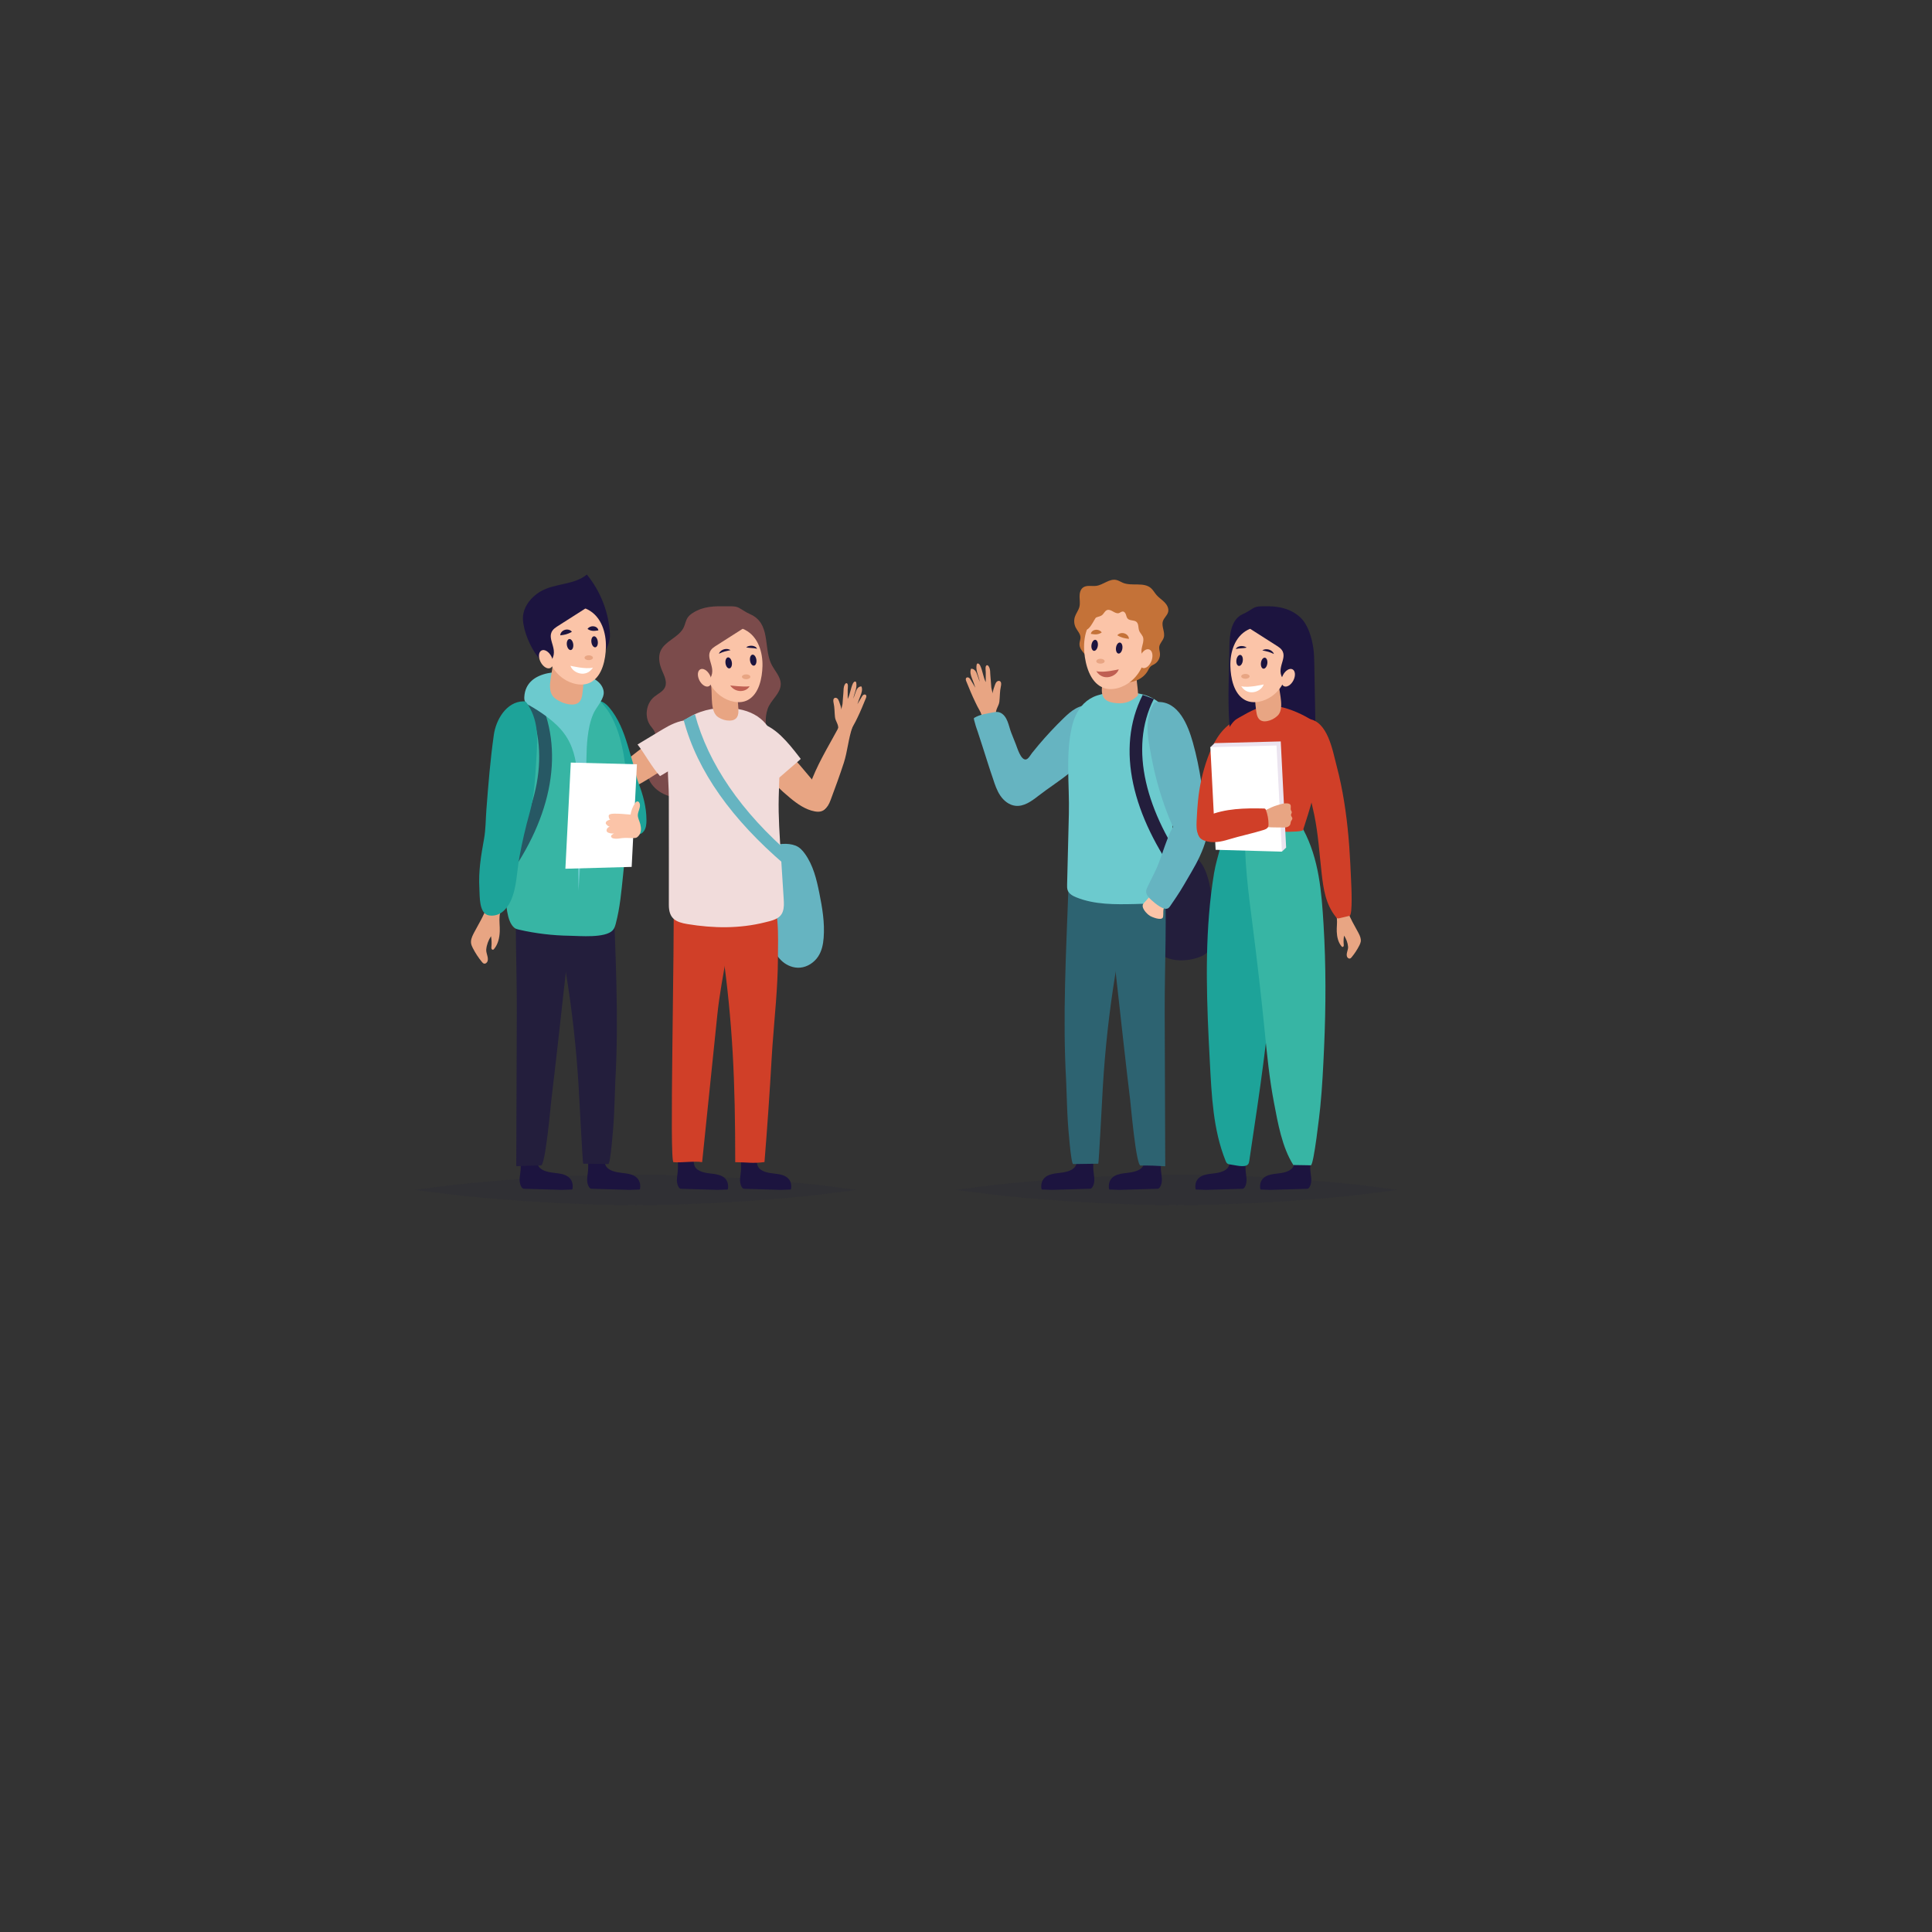 <?xml version="1.0" encoding="UTF-8" standalone="no" ?>
<!DOCTYPE svg PUBLIC "-//W3C//DTD SVG 1.1//EN" "http://www.w3.org/Graphics/SVG/1.1/DTD/svg11.dtd">
<svg xmlns="http://www.w3.org/2000/svg" xmlns:xlink="http://www.w3.org/1999/xlink" version="1.1" width="1080" height="1080" viewBox="0 0 1080 1080" xml:space="preserve">
<rect x="0" y="0" width="1080" height="1080" fill="#333333" stroke="none"/>
<desc>Created with Fabric.js 5.2.4</desc>
<defs>
</defs>
<rect x="0" y="0" width="100%" height="100%" fill="transparent"></rect>
<g transform="matrix(1 0 0 1 540 540)" id="837436d7-3ed2-41ef-abc5-1ac4df5f61b8"  >
<rect style="stroke: none; stroke-width: 1; stroke-dasharray: none; stroke-linecap: butt; stroke-dashoffset: 0; stroke-linejoin: miter; stroke-miterlimit: 4; fill: rgb(255,255,255); fill-rule: nonzero; opacity: 1; visibility: hidden;" vector-effect="non-scaling-stroke"  x="-540" y="-540" rx="0" ry="0" width="1080" height="1080" />
</g>
<g transform="matrix(1 0 0 1 540 540)" id="e5ff333b-077e-445f-96fe-a0c325b35887"  >
</g>
<g transform="matrix(1.29 0 0 1.29 506.59 556.36)"  >
<g style="" vector-effect="non-scaling-stroke"   >
		<g transform="matrix(1 0 0 1 0 0)"  >
<rect style="stroke: none; stroke-width: 1; stroke-dasharray: none; stroke-linecap: butt; stroke-dashoffset: 0; stroke-linejoin: miter; stroke-miterlimit: 4; fill: rgb(255,255,255); fill-rule: nonzero; opacity: 1; visibility: hidden;" vector-effect="non-scaling-stroke"  x="-540" y="-540" rx="0" ry="0" width="1080" height="1080" />
</g>
		<g transform="matrix(1 0 0 1 117.22 84.33)"  >
<path style="stroke: none; stroke-width: 1; stroke-dasharray: none; stroke-linecap: butt; stroke-dashoffset: 0; stroke-linejoin: miter; stroke-miterlimit: 4; fill: rgb(28,20,63); fill-rule: nonzero; opacity: 0.1;" vector-effect="non-scaling-stroke"  transform=" translate(-370.33, -390.43)" d="M 465.964 390.428 C 465.964 390.428 423.147 397 370.331 397 C 317.514 397 274.697 390.428 274.697 390.428 C 274.697 390.428 317.514 383.856 370.331 383.856 C 423.147 383.856 465.964 390.428 465.964 390.428 z" stroke-linecap="round" />
</g>
		<g transform="matrix(1 0 0 1 117.47 -38.99)"  >
<path style="stroke: none; stroke-width: 1; stroke-dasharray: none; stroke-linecap: butt; stroke-dashoffset: 0; stroke-linejoin: miter; stroke-miterlimit: 4; fill: rgb(35,30,60); fill-rule: nonzero; opacity: 1;" vector-effect="non-scaling-stroke"  transform=" translate(-370.57, -267.1)" d="M 363.347 288.218 C 367.756 292.011 376.166 291.416 381.141 289.136 C 388.993 285.537 386.904 272.628 385.868 265.962 C 384.597 257.786 383.384 245.547 373.251 244.017 C 369.003 243.376 363.677 242.344 359.957 244.854 C 349.234 252.09 356.366 270.666 358.989 280.293 C 359.967 283.885 361.344 286.495 363.347 288.218 z" stroke-linecap="round" />
</g>
		<g transform="matrix(1 0 0 1 33.47 -131.25)"  >
<path style="stroke: none; stroke-width: 1; stroke-dasharray: none; stroke-linecap: butt; stroke-dashoffset: 0; stroke-linejoin: miter; stroke-miterlimit: 4; fill: rgb(232,165,131); fill-rule: nonzero; opacity: 1;" vector-effect="non-scaling-stroke"  transform=" translate(-286.57, -174.85)" d="M 288.945 187.313 C 288.38 187.334 287.815 187.356 287.251 187.377 C 287.105 187.383 286.946 187.384 286.832 187.294 C 286.716 187.202 286.681 187.044 286.651 186.9 C 286.339 185.384 285.668 183.983 284.882 182.66 C 284.173 181.467 283.639 180.337 283.037 179.097 C 281.602 176.143 280.365 173.098 279.127 170.057 C 278.927 169.565 278.749 168.937 279.121 168.557 C 279.415 168.257 279.931 168.293 280.282 168.523 C 280.633 168.753 280.859 169.128 281.072 169.489 C 281.731 170.606 282.389 171.724 283.048 172.841 C 282.624 171.459 282.161 170.155 281.615 168.838 C 281.087 167.563 280.609 165.943 281.187 164.609 C 281.876 164.522 282.554 164.917 282.991 165.456 C 283.428 165.995 283.67 166.662 283.903 167.316 C 284.257 168.306 284.611 169.295 284.964 170.285 C 284.561 167.797 283.113 165.393 283.597 162.92 C 283.822 161.769 284.79 162.484 285.115 163.157 C 286.226 165.461 286.411 168.131 287.56 170.415 C 287.56 168.969 287.56 167.523 287.56 166.077 C 287.56 165.493 287.111 163.032 288.188 163.081 C 288.484 163.095 288.701 163.36 288.853 163.614 C 289.661 164.961 289.406 166.256 289.575 167.711 C 289.769 169.377 289.795 171.058 289.97 172.726 C 290.039 173.389 290.56 174.779 290.437 175.362 C 290.715 174.034 291.105 172.73 291.6 171.468 C 291.773 171.028 291.967 170.579 292.309 170.252 C 292.651 169.925 293.177 169.746 293.609 169.938 C 294.404 170.291 294.298 171.432 294.104 172.28 C 293.609 174.445 293.718 176.667 293.463 178.858 C 293.235 180.824 291.651 182.281 291.997 184.45 C 292.131 185.29 292.463 186.3 291.84 186.879 C 291.494 187.2 290.979 187.235 290.508 187.253 C 289.988 187.274 289.466 187.294 288.945 187.313 z" stroke-linecap="round" />
</g>
		<g transform="matrix(1 0 0 1 42.95 -105.82)"  >
<path style="stroke: none; stroke-width: 1; stroke-dasharray: none; stroke-linecap: butt; stroke-dashoffset: 0; stroke-linejoin: miter; stroke-miterlimit: 4; fill: rgb(232,165,131); fill-rule: nonzero; opacity: 1;" vector-effect="non-scaling-stroke"  transform=" translate(-296.05, -200.28)" d="M 302.236 222.037 C 304.461 221.474 306.855 219.831 307.006 216.769 C 307.172 213.381 305.155 210.193 303.938 207.173 C 300.378 198.336 295.003 189.852 290.602 181.381 C 290.138 180.487 289.646 179.561 288.835 178.962 C 285.686 176.638 284.516 180.991 285.349 183.356 C 287.278 188.839 287.619 194.649 289.388 200.111 C 291.268 205.918 293.393 211.642 295.517 217.363 C 296.986 221.322 298.872 222.888 302.236 222.037 z" stroke-linecap="round" />
</g>
		<g transform="matrix(1 0 0 1 61.66 -101.03)"  >
<path style="stroke: none; stroke-width: 1; stroke-dasharray: none; stroke-linecap: butt; stroke-dashoffset: 0; stroke-linejoin: miter; stroke-miterlimit: 4; fill: rgb(232,165,131); fill-rule: nonzero; opacity: 1;" vector-effect="non-scaling-stroke"  transform=" translate(-314.77, -205.07)" d="M 299.548 222.463 C 300.477 222.816 301.625 222.825 302.838 222.601 C 307.2 221.794 310.964 219.109 314.379 216.278 C 318.721 212.678 322.767 208.721 326.463 204.46 C 328.234 202.418 329.95 200.282 331.207 197.877 C 332.74 194.944 332.328 192.91 330.783 189.994 C 330.416 189.301 329.976 188.625 329.353 188.148 C 328.198 187.263 326.57 187.206 325.187 187.657 C 323.804 188.109 322.614 189.001 321.475 189.907 C 317.263 193.257 313.363 196.997 309.834 201.06 C 306.515 204.881 303.322 208.812 300.13 212.738 C 298.262 215.035 295.296 220.845 299.548 222.463 z" stroke-linecap="round" />
</g>
		<g transform="matrix(1 0 0 1 57.41 -103.88)"  >
<path style="stroke: none; stroke-width: 1; stroke-dasharray: none; stroke-linecap: butt; stroke-dashoffset: 0; stroke-linejoin: miter; stroke-miterlimit: 4; fill: rgb(102,180,193); fill-rule: nonzero; opacity: 1;" vector-effect="non-scaling-stroke"  transform=" translate(-310.51, -202.22)" d="M 310.549 197.536 C 309.562 198.703 308.591 199.885 307.638 201.081 C 307.006 201.874 306.025 203.807 304.896 203.929 C 302.738 204.164 301.218 198.923 300.619 197.409 C 299.944 195.704 299.269 194 298.593 192.295 C 297.466 189.45 297.06 185.052 293.753 183.597 C 292.912 183.227 291.944 183.283 291.043 183.466 C 288.115 184.061 285.256 184.28 282.604 185.866 C 282.523 185.914 282.436 185.972 282.412 186.063 C 282.317 186.417 282.859 187.986 282.973 188.468 C 283.25 189.643 283.72 190.8 284.093 191.947 C 284.827 194.204 285.561 196.461 286.295 198.718 C 287.761 203.228 289.131 207.784 290.698 212.261 C 291.528 214.814 292.377 217.407 293.891 219.624 C 295.404 221.842 297.701 223.673 300.367 223.991 C 304.033 224.428 307.366 222.026 310.274 219.752 C 314.701 216.29 319.853 213.083 324.038 209.594 C 326.008 207.952 327.978 206.309 329.948 204.667 C 332.345 202.668 334.783 200.624 336.448 197.985 C 338.66 194.481 339.154 189.277 338.077 185.327 C 336.595 179.895 331.21 179.312 326.622 181.806 C 324.61 182.9 322.907 184.475 321.263 186.069 C 317.505 189.713 313.928 193.541 310.549 197.536 z" stroke-linecap="round" />
</g>
		<g transform="matrix(1 0 0 1 70.01 75.72)"  >
<path style="stroke: none; stroke-width: 1; stroke-dasharray: none; stroke-linecap: butt; stroke-dashoffset: 0; stroke-linejoin: miter; stroke-miterlimit: 4; fill: rgb(28,20,63); fill-rule: nonzero; opacity: 1;" vector-effect="non-scaling-stroke"  transform=" translate(-323.12, -381.82)" d="M 312.924 385.35 C 311.817 386.527 311.46 388.127 311.687 389.854 C 311.705 389.99 311.739 390.139 311.85 390.218 C 311.94 390.282 312.06 390.285 312.171 390.284 C 313.569 390.281 314.92 390.428 316.307 390.428 C 321.701 390.273 327.095 390.117 332.489 389.961 C 332.731 389.954 332.981 389.945 333.202 389.834 C 333.448 389.711 333.633 389.475 333.787 389.227 C 335.41 386.634 334.157 383.642 334.161 380.86 C 334.165 378.563 334.168 376.266 334.172 373.969 C 334.172 373.824 334.168 373.665 334.073 373.555 C 333.972 373.438 333.801 373.415 333.647 373.401 C 331.236 373.184 328.808 373.151 326.392 373.302 C 327.029 375.476 327.707 379.052 325.911 380.843 C 324.266 382.483 321.466 382.855 319.272 383.11 C 317.524 383.313 315.722 383.524 314.184 384.38 C 313.686 384.657 313.269 384.983 312.924 385.35 z" stroke-linecap="round" />
</g>
		<g transform="matrix(1 0 0 1 99.28 75.72)"  >
<path style="stroke: none; stroke-width: 1; stroke-dasharray: none; stroke-linecap: butt; stroke-dashoffset: 0; stroke-linejoin: miter; stroke-miterlimit: 4; fill: rgb(28,20,63); fill-rule: nonzero; opacity: 1;" vector-effect="non-scaling-stroke"  transform=" translate(-352.38, -381.82)" d="M 342.186 385.35 C 341.079 386.527 340.722 388.127 340.949 389.854 C 340.967 389.99 341.001 390.139 341.112 390.218 C 341.202 390.282 341.322 390.285 341.433 390.284 C 342.831 390.281 344.182 390.428 345.569 390.428 C 350.963 390.273 356.357 390.117 361.751 389.961 C 361.993 389.954 362.243 389.945 362.464 389.834 C 362.71 389.711 362.894 389.475 363.049 389.227 C 364.672 386.634 363.419 383.642 363.423 380.86 C 363.427 378.563 363.431 376.266 363.434 373.969 C 363.434 373.824 363.43 373.665 363.335 373.555 C 363.234 373.438 363.063 373.415 362.909 373.401 C 360.498 373.184 358.07 373.151 355.654 373.302 C 356.291 375.476 356.969 379.052 355.173 380.843 C 353.528 382.483 350.728 382.855 348.534 383.11 C 346.786 383.313 344.984 383.524 343.446 384.38 C 342.948 384.657 342.531 384.983 342.186 385.35 z" stroke-linecap="round" />
</g>
		<g transform="matrix(1 0 0 1 81.75 4.43)"  >
<path style="stroke: none; stroke-width: 1; stroke-dasharray: none; stroke-linecap: butt; stroke-dashoffset: 0; stroke-linejoin: miter; stroke-miterlimit: 4; fill: rgb(45,99,113); fill-rule: nonzero; opacity: 1;" vector-effect="non-scaling-stroke"  transform=" translate(-334.86, -310.53)" d="M 341.169 241.972 C 341.778 242.111 342.351 242.341 342.867 242.686 C 345.636 244.536 346.74 249.271 347.23 252.528 C 349.511 267.71 346.133 282.041 343.72 296.86 C 341.096 312.972 339.283 329.355 338.312 345.686 C 338.134 348.485 336.561 379.085 336.336 379.088 C 332.706 379.141 329.075 379.195 325.445 379.248 C 324.483 379.262 323.273 362.99 323.166 361.392 C 322.761 355.346 322.687 349.292 322.409 343.229 C 320.815 315.544 322.415 287.089 323.415 259.345 C 323.581 254.749 324.219 249.975 326.82 246.233 C 327.885 244.701 330.804 244.355 332.346 243.686 C 334.705 242.663 338.333 241.326 341.169 241.972 z" stroke-linecap="round" />
</g>
		<g transform="matrix(1 0 0 1 98.92 0.04)"  >
<path style="stroke: none; stroke-width: 1; stroke-dasharray: none; stroke-linecap: butt; stroke-dashoffset: 0; stroke-linejoin: miter; stroke-miterlimit: 4; fill: rgb(45,99,113); fill-rule: nonzero; opacity: 1;" vector-effect="non-scaling-stroke"  transform=" translate(-352.02, -306.14)" d="M 364.183 243.008 C 364.642 245.67 364.805 248.384 364.968 251.089 C 366.217 271.908 365.03 292.914 365.104 313.774 C 365.181 335.481 365.259 357.187 365.336 378.894 C 365.337 379.328 365.339 379.762 365.341 380.196 C 361.779 379.96 358.21 379.855 354.642 379.882 C 352.696 379.883 350.466 354.162 350.16 351.634 C 346.314 319.789 343.147 287.846 339.192 256.02 C 338.538 250.762 337.777 245.037 339.9 240.044 C 341.234 236.907 343.686 234.39 346.591 233.175 C 349.26 232.059 352.182 232.032 355.03 232.095 C 356.558 232.128 358.118 232.191 359.547 232.795 C 363.105 234.299 363.553 239.351 364.183 243.008 z" stroke-linecap="round" />
</g>
		<g transform="matrix(1 0 0 1 92.65 -85.41)"  >
<path style="stroke: none; stroke-width: 1; stroke-dasharray: none; stroke-linecap: butt; stroke-dashoffset: 0; stroke-linejoin: miter; stroke-miterlimit: 4; fill: rgb(108,202,206); fill-rule: nonzero; opacity: 1;" vector-effect="non-scaling-stroke"  transform=" translate(-345.75, -220.69)" d="M 326.422 185.114 C 325.748 186.627 325.232 188.249 324.849 189.931 C 322.081 202.106 323.884 215.092 323.576 227.448 C 323.322 237.67 323.068 247.892 322.814 258.114 C 322.793 258.963 322.776 259.837 323.075 260.632 C 323.656 262.174 325.265 263.048 326.792 263.667 C 334.763 266.896 343.641 266.755 352.239 266.566 C 357.13 266.458 362.2 266.309 366.593 264.155 C 367.282 263.817 367.983 263.398 368.345 262.721 C 368.667 262.119 368.672 261.405 368.67 260.722 C 368.653 255.565 368.384 250.385 368.424 245.242 C 368.516 233.256 368.609 221.27 368.701 209.284 C 368.749 202.997 368.234 196.728 367.866 190.455 C 367.317 181.112 360.888 176.038 351.882 175.045 C 346.787 174.484 340.782 174.555 335.864 176.173 C 331.245 177.694 328.253 181.003 326.422 185.114 z" stroke-linecap="round" />
</g>
		<g transform="matrix(1 0 0 1 92.39 -130.22)" clip-path="url(#CLIPPATH_5)"  >
<clipPath id="CLIPPATH_5" >
	<path transform="matrix(1 0 0 1 -632.13 -364.97) translate(-345.75, -220.69)" id="SVGID_00000112596342036923022680000012301459849086319793_" d="M 326.422 185.114 C 325.748 186.627 325.232 188.249 324.849 189.931 C 322.081 202.106 323.884 215.092 323.576 227.448 C 323.322 237.67 323.068 247.892 322.814 258.114 C 322.793 258.963 322.776 259.837 323.075 260.632 C 323.656 262.174 325.265 263.048 326.792 263.667 C 334.763 266.896 343.641 266.755 352.239 266.566 C 357.13 266.458 362.2 266.309 366.593 264.155 C 367.282 263.817 367.983 263.398 368.345 262.721 C 368.667 262.119 368.672 261.405 368.67 260.722 C 368.653 255.565 368.384 250.385 368.424 245.242 C 368.516 233.256 368.609 221.27 368.701 209.284 C 368.749 202.997 368.234 196.728 367.866 190.455 C 367.317 181.112 360.888 176.038 351.882 175.045 C 346.787 174.484 340.782 174.555 335.864 176.173 C 331.245 177.694 328.253 181.003 326.422 185.114 z" stroke-linecap="round" />
</clipPath>
<path style="stroke: none; stroke-width: 1; stroke-dasharray: none; stroke-linecap: butt; stroke-dashoffset: 0; stroke-linejoin: miter; stroke-miterlimit: 4; fill: rgb(235,228,239); fill-rule: nonzero; opacity: 1;" vector-effect="non-scaling-stroke"  transform=" translate(-345.49, -175.88)" d="M 340.316 169.124 C 338.589 169.517 336.832 170.053 335.481 171.198 C 331.208 174.816 335.364 180.287 339.029 182.311 C 345.035 185.626 352.01 184.158 355.668 178.26 C 357.442 175.4 358.558 170.046 354.871 168.129 C 353.13 167.224 350.093 168.074 348.172 168.128 C 345.529 168.202 342.893 168.538 340.316 169.124 z" stroke-linecap="round" />
</g>
		<g transform="matrix(1 0 0 1 109.78 -90.14)"  >
<path style="stroke: none; stroke-width: 1; stroke-dasharray: none; stroke-linecap: butt; stroke-dashoffset: 0; stroke-linejoin: miter; stroke-miterlimit: 4; fill: rgb(35,30,60); fill-rule: nonzero; opacity: 1;" vector-effect="non-scaling-stroke"  transform=" translate(-362.88, -215.96)" d="M 371.355 255.974 L 375.879 252.667 C 357.143 227.046 349.405 199.278 360.4 177.685 L 355.57 175.937 C 343.597 199.453 351.347 228.612 371.355 255.974 z" stroke-linecap="round" />
</g>
		<g transform="matrix(1 0 0 1 92.61 -134.73)"  >
<path style="stroke: none; stroke-width: 1; stroke-dasharray: none; stroke-linecap: butt; stroke-dashoffset: 0; stroke-linejoin: miter; stroke-miterlimit: 4; fill: rgb(232,165,131); fill-rule: nonzero; opacity: 1;" vector-effect="non-scaling-stroke"  transform=" translate(-345.72, -171.37)" d="M 339.701 178.173 C 339.749 178.208 339.798 178.243 339.849 178.276 C 340.737 178.871 341.794 179.162 342.848 179.34 C 346.874 180.02 349.862 179.33 352.918 176.746 C 353.136 176.562 353.36 176.366 353.472 176.104 C 353.582 175.847 353.571 175.557 353.559 175.278 C 353.427 172.246 352.656 168.872 352.873 165.884 C 352.893 165.616 352.912 165.343 352.856 165.08 C 352.644 164.084 351.498 163.624 350.498 163.43 C 348.327 163.007 346.067 163.061 343.916 163.569 C 342.345 163.94 339.702 164.216 339.352 166.004 C 338.748 169.432 336.143 175.577 339.701 178.173 z" stroke-linecap="round" />
</g>
		<g transform="matrix(1 0 0 1 117.47 -95.6)"  >
<path style="stroke: none; stroke-width: 1; stroke-dasharray: none; stroke-linecap: butt; stroke-dashoffset: 0; stroke-linejoin: miter; stroke-miterlimit: 4; fill: rgb(102,180,193); fill-rule: nonzero; opacity: 1;" vector-effect="non-scaling-stroke"  transform=" translate(-370.57, -210.5)" d="M 359.82 205.212 C 361.348 212.715 363.496 220.091 366.239 227.239 C 368.06 231.983 373.44 246.04 380.921 240.874 C 383.788 238.894 383.686 234.701 383.276 231.24 C 381.894 219.579 380.505 207.844 377.295 196.516 C 375.229 189.221 371.122 178.465 361.755 179.024 C 361.377 179.047 360.98 179.109 360.688 179.348 C 360.501 179.501 360.374 179.713 360.256 179.923 C 356.086 187.291 357.838 194.489 359.268 202.353 C 359.443 203.309 359.626 204.261 359.82 205.212 z" stroke-linecap="round" />
</g>
		<g transform="matrix(1 0 0 1 93.19 -157.77)"  >
<path style="stroke: none; stroke-width: 1; stroke-dasharray: none; stroke-linecap: butt; stroke-dashoffset: 0; stroke-linejoin: miter; stroke-miterlimit: 4; fill: rgb(196,114,56); fill-rule: nonzero; opacity: 1;" vector-effect="non-scaling-stroke"  transform=" translate(-346.3, -148.32)" d="M 357.694 165.654 C 353.246 172.979 340.984 171.4 335.718 166.206 C 333.661 164.177 332.635 161.833 331.209 159.403 C 329.981 157.309 327.785 156.029 328.256 153.156 C 328.37 152.459 328.63 151.78 328.627 151.074 C 328.619 149.456 327.286 148.198 326.554 146.754 C 325.82 145.305 325.695 143.559 326.217 142.022 C 326.715 140.552 327.761 139.299 328.145 137.795 C 328.508 136.372 328.242 134.876 328.221 133.408 C 328.199 131.94 328.514 130.314 329.685 129.427 C 331.264 128.232 333.51 128.937 335.473 128.673 C 338.505 128.265 341.15 125.455 344.137 126.117 C 345.165 126.345 346.056 126.969 347.032 127.366 C 350.913 128.941 356.004 126.911 359.162 129.664 C 360.131 130.509 360.737 131.689 361.581 132.659 C 362.601 133.832 363.946 134.676 365.035 135.785 C 366.124 136.894 366.977 138.447 366.617 139.959 C 366.259 141.463 364.818 142.497 364.341 143.968 C 363.601 146.255 365.398 148.776 364.711 151.08 C 364.286 152.506 362.966 153.586 362.755 155.059 C 362.616 156.029 362.988 156.993 363.068 157.97 C 363.216 159.776 362.268 161.628 360.717 162.565 C 360.165 162.899 359.541 163.127 359.06 163.557 C 358.433 164.115 358.13 164.937 357.694 165.654 z" stroke-linecap="round" />
</g>
		<g transform="matrix(1 0 0 1 90.54 -150.36)"  >
<path style="stroke: none; stroke-width: 1; stroke-dasharray: none; stroke-linecap: butt; stroke-dashoffset: 0; stroke-linejoin: miter; stroke-miterlimit: 4; fill: rgb(251,196,168); fill-rule: nonzero; opacity: 1;" vector-effect="non-scaling-stroke"  transform=" translate(-343.64, -155.73)" d="M 357.119 155.877 C 356.973 161.262 354.62 166.668 350.372 170.112 C 347.122 172.747 342.046 174.501 338.02 172.648 C 332.617 170.16 330.747 162.83 330.262 157.467 C 329.69 151.125 331.377 143.759 337.216 140.239 C 341.322 137.764 348.086 136.786 351.655 140.555 C 355.351 144.458 357.272 150.266 357.119 155.877 z" stroke-linecap="round" />
</g>
		<g transform="matrix(1 0 0 1 92.07 -159.51)"  >
<path style="stroke: none; stroke-width: 1; stroke-dasharray: none; stroke-linecap: butt; stroke-dashoffset: 0; stroke-linejoin: miter; stroke-miterlimit: 4; fill: rgb(196,114,56); fill-rule: nonzero; opacity: 1;" vector-effect="non-scaling-stroke"  transform=" translate(-345.17, -146.59)" d="M 341.586 133.204 C 340.141 133.382 338.727 133.648 337.409 133.986 C 335.966 134.356 334.499 134.842 333.392 135.839 C 332.286 136.835 331.649 138.243 331.117 139.633 C 330.582 141.031 328.735 145.51 329.721 146.95 C 331.885 150.112 334.625 142.763 335.404 142.4 C 336.217 142.021 337.179 141.953 337.894 141.413 C 338.749 140.767 339.134 139.531 340.143 139.171 C 341.864 138.558 343.54 141.034 345.282 140.482 C 345.87 140.295 346.365 139.772 346.982 139.805 C 347.637 139.84 348.08 140.492 348.294 141.113 C 348.508 141.733 348.62 142.425 349.07 142.903 C 350.013 143.904 351.839 143.4 352.875 144.306 C 353.896 145.199 353.559 146.855 354.04 148.123 C 354.484 149.292 355.647 150.154 355.814 151.394 C 356.181 154.117 354.097 156.191 355.536 159.067 C 355.704 159.403 355.908 159.726 356.184 159.944 C 357.869 161.275 359.142 157.656 359.65 156.332 C 360.409 154.355 360.828 152.197 360.9 150.022 C 361.045 145.663 360.04 139.971 356.93 137.197 C 354.586 135.106 351.646 133.413 348.693 133.095 C 346.441 132.852 343.972 132.91 341.586 133.204 z" stroke-linecap="round" />
</g>
		<g transform="matrix(1 0 0 1 103.83 -145.86)"  >
<path style="stroke: none; stroke-width: 1; stroke-dasharray: none; stroke-linecap: butt; stroke-dashoffset: 0; stroke-linejoin: miter; stroke-miterlimit: 4; fill: rgb(251,196,168); fill-rule: nonzero; opacity: 1;" vector-effect="non-scaling-stroke"  transform=" translate(-356.93, -160.23)" d="M 354.469 159.33 C 353.661 161.537 354.11 163.73 355.471 164.229 C 356.832 164.727 358.59 163.342 359.398 161.134 C 360.206 158.927 359.757 156.734 358.396 156.235 C 357.035 155.738 355.277 157.123 354.469 159.33 z" stroke-linecap="round" />
</g>
		<g transform="matrix(1 0 0 1 107.45 -39.45)"  >
<path style="stroke: none; stroke-width: 1; stroke-dasharray: none; stroke-linecap: butt; stroke-dashoffset: 0; stroke-linejoin: miter; stroke-miterlimit: 4; fill: rgb(251,196,168); fill-rule: nonzero; opacity: 1;" vector-effect="non-scaling-stroke"  transform=" translate(-360.56, -266.65)" d="M 358.682 271.666 C 357.294 270.814 354.519 267.907 355.987 266.269 C 357.77 264.28 359.552 262.291 361.335 260.302 C 362.764 261.674 364.091 263.153 365.302 264.72 C 365.398 264.844 365.495 264.973 365.529 265.126 C 365.574 265.328 365.502 265.536 365.434 265.731 C 365.049 266.837 364.755 267.975 364.555 269.13 C 364.429 269.858 364.633 272.003 364.248 272.535 C 363.387 273.725 359.719 272.303 358.682 271.666 z" stroke-linecap="round" />
</g>
		<g transform="matrix(1 0 0 1 117.29 -57.69)"  >
<path style="stroke: none; stroke-width: 1; stroke-dasharray: none; stroke-linecap: butt; stroke-dashoffset: 0; stroke-linejoin: miter; stroke-miterlimit: 4; fill: rgb(102,180,193); fill-rule: nonzero; opacity: 1;" vector-effect="non-scaling-stroke"  transform=" translate(-370.4, -248.41)" d="M 359.053 256.298 C 360.24 253.925 361.453 251.574 362.422 249.092 C 363.75 245.693 364.817 242.198 366.138 238.797 C 367.385 235.588 368.731 232.236 371.371 230.026 C 374.51 227.398 379.748 227.536 382.502 230.728 C 384.26 232.766 383.809 235.851 383.088 238.443 C 381.675 243.519 379.326 248.256 376.654 252.778 C 374.54 256.355 372.465 260.128 370.139 263.552 C 369.274 264.826 368.409 266.1 367.543 267.374 C 367.312 267.714 367.075 268.06 366.747 268.307 C 364.865 269.724 360.743 266.088 359.388 264.871 C 358.303 263.897 356.926 262.484 357.084 260.906 C 357.149 260.257 357.429 259.651 357.706 259.06 C 358.141 258.131 358.595 257.213 359.053 256.298 z" stroke-linecap="round" />
</g>
		<g transform="matrix(1 0 0 1 92.28 -150.46)"  >
<path style="stroke: none; stroke-width: 1; stroke-dasharray: none; stroke-linecap: butt; stroke-dashoffset: 0; stroke-linejoin: miter; stroke-miterlimit: 4; fill: rgb(28,20,63); fill-rule: nonzero; opacity: 1;" vector-effect="non-scaling-stroke"  transform=" translate(-345.38, -155.64)" d="M 344.005 155.45 C 343.822 156.766 344.29 157.919 345.051 158.025 C 345.812 158.131 346.578 157.15 346.761 155.834 C 346.944 154.518 346.476 153.365 345.715 153.259 C 344.954 153.152 344.188 154.133 344.005 155.45 z" stroke-linecap="round" />
</g>
		<g transform="matrix(1 0 0 1 81.65 -151.64)"  >
<path style="stroke: none; stroke-width: 1; stroke-dasharray: none; stroke-linecap: butt; stroke-dashoffset: 0; stroke-linejoin: miter; stroke-miterlimit: 4; fill: rgb(28,20,63); fill-rule: nonzero; opacity: 1;" vector-effect="non-scaling-stroke"  transform=" translate(-334.76, -154.45)" d="M 333.38 154.262 C 333.197 155.578 333.665 156.731 334.426 156.837 C 335.187 156.943 335.953 155.962 336.136 154.646 C 336.319 153.33 335.851 152.177 335.09 152.071 C 334.329 151.965 333.563 152.946 333.38 154.262 z" stroke-linecap="round" />
</g>
		<g transform="matrix(1 0 0 1 93.99 -155.7)"  >
<path style="stroke: none; stroke-width: 1; stroke-dasharray: none; stroke-linecap: butt; stroke-dashoffset: 0; stroke-linejoin: miter; stroke-miterlimit: 4; fill: rgb(196,114,56); fill-rule: nonzero; opacity: 1;" vector-effect="non-scaling-stroke"  transform=" translate(-347.1, -150.4)" d="M 349.617 151.659 C 349.002 151.6 348.566 151.518 348.152 151.449 C 347.747 151.372 347.388 151.292 347.029 151.188 C 346.67 151.086 346.314 150.959 345.922 150.796 C 345.528 150.623 345.109 150.44 344.584 150.111 C 344.96 149.614 345.461 149.362 345.984 149.225 C 346.509 149.099 347.065 149.114 347.587 149.268 C 348.109 149.42 348.598 149.709 348.974 150.114 C 349.342 150.527 349.618 151.037 349.617 151.659 z" stroke-linecap="round" />
</g>
		<g transform="matrix(1 0 0 1 82.36 -157.39)"  >
<path style="stroke: none; stroke-width: 1; stroke-dasharray: none; stroke-linecap: butt; stroke-dashoffset: 0; stroke-linejoin: miter; stroke-miterlimit: 4; fill: rgb(196,114,56); fill-rule: nonzero; opacity: 1;" vector-effect="non-scaling-stroke"  transform=" translate(-335.46, -148.71)" d="M 337.814 148.88 C 337.338 149.216 336.929 149.37 336.54 149.499 C 336.153 149.616 335.794 149.677 335.448 149.702 C 335.101 149.729 334.772 149.712 334.418 149.671 C 334.055 149.625 333.689 149.557 333.109 149.499 C 333.148 148.907 333.526 148.466 333.939 148.173 C 334.363 147.884 334.845 147.738 335.311 147.707 C 335.779 147.675 336.237 147.756 336.664 147.936 C 337.088 148.13 337.488 148.396 337.814 148.88 z" stroke-linecap="round" />
</g>
		<g transform="matrix(1 0 0 1 87.23 -139.53)"  >
<path style="stroke: none; stroke-width: 1; stroke-dasharray: none; stroke-linecap: butt; stroke-dashoffset: 0; stroke-linejoin: miter; stroke-miterlimit: 4; fill: rgb(191,95,82); fill-rule: nonzero; opacity: 1;" vector-effect="non-scaling-stroke"  transform=" translate(-340.34, -166.56)" d="M 345.211 164.852 C 344.19 168.021 338.418 170.274 335.462 165.628 C 338.436 166.5 345.211 164.852 345.211 164.852 z" stroke-linecap="round" />
</g>
		<g transform="matrix(1 0 0 1 84.17 -144.75)"  >
<path style="stroke: none; stroke-width: 1; stroke-dasharray: none; stroke-linecap: butt; stroke-dashoffset: 0; stroke-linejoin: miter; stroke-miterlimit: 4; fill: rgb(232,165,131); fill-rule: nonzero; opacity: 1;" vector-effect="non-scaling-stroke"  transform=" translate(-337.28, -161.36)" d="M 337.28 162.406 C 338.284 162.406 339.098 161.935 339.098 161.355 C 339.098 160.775 338.284 160.304 337.28 160.304 C 336.276 160.304 335.462 160.775 335.462 161.355 C 335.462 161.935 336.276 162.406 337.28 162.406 z" stroke-linecap="round" />
</g>
		<g transform="matrix(1 0 0 1 135.2 -93.14)"  >
<path style="stroke: none; stroke-width: 1; stroke-dasharray: none; stroke-linecap: butt; stroke-dashoffset: 0; stroke-linejoin: miter; stroke-miterlimit: 4; fill: rgb(208,63,40); fill-rule: nonzero; opacity: 1;" vector-effect="non-scaling-stroke"  transform=" translate(-388.3, -212.96)" d="M 379.175 235.209 C 379.252 235.524 379.347 235.829 379.466 236.119 C 381.531 241.182 385.424 237.134 387.595 234.57 C 389.166 232.714 390.127 230.425 390.947 228.136 C 393.771 220.259 395.204 211.964 396.625 203.718 C 397.087 201.035 397.551 198.343 397.68 195.623 C 397.772 193.682 397.694 191.733 397.446 189.806 C 397.318 188.81 396.959 187.614 395.977 187.405 C 395.372 187.276 394.769 187.597 394.25 187.932 C 388.984 191.335 385.888 197.235 383.752 203.13 C 381.568 209.158 380.153 215.462 379.532 221.843 C 379.286 224.372 379.105 226.908 378.997 229.447 C 378.92 231.224 378.732 233.389 379.175 235.209 z" stroke-linecap="round" />
</g>
		<g transform="matrix(1 0 0 1 158.49 -133.8)"  >
<path style="stroke: none; stroke-width: 1; stroke-dasharray: none; stroke-linecap: butt; stroke-dashoffset: 0; stroke-linejoin: miter; stroke-miterlimit: 4; fill: rgb(28,20,63); fill-rule: nonzero; opacity: 1;" vector-effect="non-scaling-stroke"  transform=" translate(-411.59, -172.3)" d="M 423.895 142.382 C 427.236 145.48 428.898 151.346 429.514 155.706 C 429.85 158.081 429.894 160.486 429.938 162.884 C 430.082 170.758 430.226 178.633 430.37 186.507 C 430.453 191.066 430.536 195.645 429.956 200.168 C 429.712 202.07 429.234 204.151 427.669 205.259 C 426.72 205.931 425.523 206.125 424.37 206.283 C 415.125 207.549 405.413 207.595 396.81 203.981 C 394.806 203.139 394.593 199.114 394.247 197.335 C 393.635 194.18 393.269 190.982 393.066 187.776 C 392.38 176.962 393.025 165.943 393.137 155.109 C 393.189 150.121 393.749 143.192 398.961 140.936 C 400.741 140.166 402.168 139.076 403.805 138.187 C 405.275 137.388 407.5 137.555 409.184 137.535 C 413.205 137.486 417.282 138.085 420.814 140.114 C 421.911 140.744 422.954 141.509 423.895 142.382 z" stroke-linecap="round" />
</g>
		<g transform="matrix(1 0 0 1 136.38 76.02)"  >
<path style="stroke: none; stroke-width: 1; stroke-dasharray: none; stroke-linecap: butt; stroke-dashoffset: 0; stroke-linejoin: miter; stroke-miterlimit: 4; fill: rgb(28,20,63); fill-rule: nonzero; opacity: 1;" vector-effect="non-scaling-stroke"  transform=" translate(-389.48, -382.12)" d="M 379.642 385.527 C 378.574 386.663 378.229 388.207 378.448 389.873 C 378.465 390.004 378.498 390.148 378.606 390.225 C 378.693 390.287 378.808 390.289 378.915 390.289 C 380.264 390.286 381.568 390.428 382.906 390.428 C 388.112 390.278 393.317 390.127 398.523 389.977 C 398.757 389.97 398.998 389.962 399.211 389.855 C 399.448 389.736 399.626 389.508 399.776 389.27 C 401.342 386.767 400.133 383.88 400.137 381.196 C 400.141 378.979 400.144 376.763 400.148 374.546 C 400.148 374.406 400.144 374.253 400.052 374.147 C 399.954 374.034 399.79 374.012 399.641 373.999 C 397.314 373.79 394.971 373.758 392.64 373.903 C 393.255 376.001 393.909 379.452 392.175 381.181 C 390.587 382.764 387.885 383.123 385.768 383.369 C 384.081 383.565 382.342 383.769 380.857 384.594 C 380.378 384.859 379.975 385.173 379.642 385.527 z" stroke-linecap="round" />
</g>
		<g transform="matrix(1 0 0 1 164.43 76.02)"  >
<path style="stroke: none; stroke-width: 1; stroke-dasharray: none; stroke-linecap: butt; stroke-dashoffset: 0; stroke-linejoin: miter; stroke-miterlimit: 4; fill: rgb(28,20,63); fill-rule: nonzero; opacity: 1;" vector-effect="non-scaling-stroke"  transform=" translate(-417.54, -382.12)" d="M 407.697 385.527 C 406.629 386.663 406.284 388.207 406.503 389.873 C 406.52 390.004 406.553 390.148 406.661 390.225 C 406.748 390.287 406.863 390.289 406.97 390.289 C 408.319 390.286 409.623 390.428 410.961 390.428 C 416.166 390.278 421.372 390.127 426.578 389.977 C 426.812 389.97 427.053 389.962 427.266 389.855 C 427.503 389.736 427.681 389.508 427.831 389.27 C 429.397 386.767 428.188 383.88 428.192 381.196 C 428.196 378.979 428.199 376.763 428.203 374.546 C 428.203 374.406 428.199 374.253 428.107 374.147 C 428.009 374.034 427.845 374.012 427.696 373.999 C 425.369 373.79 423.026 373.758 420.695 373.903 C 421.31 376.001 421.964 379.452 420.23 381.181 C 418.642 382.764 415.94 383.123 413.823 383.369 C 412.136 383.565 410.397 383.769 408.913 384.594 C 408.433 384.859 408.03 385.173 407.697 385.527 z" stroke-linecap="round" />
</g>
		<g transform="matrix(1 0 0 1 146.19 -0.45)"  >
<path style="stroke: none; stroke-width: 1; stroke-dasharray: none; stroke-linecap: butt; stroke-dashoffset: 0; stroke-linejoin: miter; stroke-miterlimit: 4; fill: rgb(29,163,153); fill-rule: nonzero; opacity: 1;" vector-effect="non-scaling-stroke"  transform=" translate(-399.29, -305.65)" d="M 384.174 325.383 C 383.019 301.351 382.583 276.823 386.497 253.142 C 387.718 245.763 390.966 238.613 390.937 231.15 C 393.064 231.683 395.19 232.216 397.317 232.75 C 399.051 233.185 400.823 233.636 402.314 234.622 C 405.028 236.417 406.356 239.642 407.533 242.675 C 412.497 255.464 416.626 266.399 414.765 280.371 C 411.484 305 408.883 329.744 405.247 354.318 C 404.083 362.158 402.92 369.998 401.756 377.838 C 401.669 378.425 401.556 379.062 401.115 379.459 C 399.662 380.912 395.457 379.646 393.744 379.463 C 393.205 379.405 392.633 379.335 392.212 378.994 C 391.848 378.699 391.654 378.248 391.479 377.814 C 386.047 364.336 385.445 349.475 384.675 335.145 C 384.501 331.903 384.331 328.648 384.174 325.383 z" stroke-linecap="round" />
</g>
		<g transform="matrix(1 0 0 1 164.22 -0.64)"  >
<path style="stroke: none; stroke-width: 1; stroke-dasharray: none; stroke-linecap: butt; stroke-dashoffset: 0; stroke-linejoin: miter; stroke-miterlimit: 4; fill: rgb(55,181,164); fill-rule: nonzero; opacity: 1;" vector-effect="non-scaling-stroke"  transform=" translate(-417.33, -305.46)" d="M 421.222 232.154 C 422.309 232.197 423.495 232.279 424.295 233.016 C 424.672 233.363 424.921 233.822 425.163 234.274 C 431.996 247.067 433.095 261.324 433.955 275.524 C 435.026 293.22 434.975 310.971 434.186 328.677 C 433.802 337.308 433.383 345.98 432.525 354.579 C 432.3 356.832 429.733 379.792 428.432 379.784 C 425.904 379.767 423.383 379.664 420.857 379.659 C 415.924 371.887 414.153 361.443 412.433 352.444 C 410.482 342.242 409.458 331.893 408.439 321.566 C 406.982 306.804 405.22 291.67 403.335 276.801 C 401.431 261.783 399.307 246.941 400.037 231.751 C 406.602 230.258 414.476 231.89 421.222 232.154 z" stroke-linecap="round" />
</g>
		<g transform="matrix(1 0 0 1 157.01 -98.19)"  >
<path style="stroke: none; stroke-width: 1; stroke-dasharray: none; stroke-linecap: butt; stroke-dashoffset: 0; stroke-linejoin: miter; stroke-miterlimit: 4; fill: rgb(208,63,40); fill-rule: nonzero; opacity: 1;" vector-effect="non-scaling-stroke"  transform=" translate(-410.12, -207.9)" d="M 392.669 190.766 C 391.629 192.588 390.748 194.597 390.177 196.144 C 388.651 200.278 387.521 204.815 387.799 209.248 C 388.086 213.817 389.817 218.337 391.475 222.564 C 393.102 226.711 393.414 230.844 393.417 235.229 C 397.745 234.772 402.112 235.109 406.455 235.069 C 408.087 235.054 424.596 235.818 425.084 234.456 C 427.995 225.452 430.939 216.323 431.819 206.852 C 432.397 200.629 434.164 189.929 427.674 186.141 C 423.149 183.5 418.01 181.407 412.804 180.657 C 407.369 179.874 401.899 183.186 397.332 185.777 C 396.631 186.175 395.925 186.581 395.339 187.134 C 394.4 188.021 393.485 189.336 392.669 190.766 z" stroke-linecap="round" />
</g>
		<g transform="matrix(1 0 0 1 148.21 -86.12)"  >
<polygon style="stroke: none; stroke-width: 1; stroke-dasharray: none; stroke-linecap: butt; stroke-dashoffset: 0; stroke-linejoin: miter; stroke-miterlimit: 4; fill: rgb(235,228,239); fill-rule: nonzero; opacity: 1;" vector-effect="non-scaling-stroke"  points="14.08,-23.88 -14.58,-23.14 -16.42,-21.38 14.58,23.88 16.42,22.12 " />
</g>
		<g transform="matrix(1 0 0 1 147.29 -85.24)"  >
<polygon style="stroke: none; stroke-width: 1; stroke-dasharray: none; stroke-linecap: butt; stroke-dashoffset: 0; stroke-linejoin: miter; stroke-miterlimit: 4; fill: rgb(255,255,255); fill-rule: nonzero; opacity: 1;" vector-effect="non-scaling-stroke"  points="13.16,-23 -15.5,-22.26 -13.22,22.2 15.5,23 " />
</g>
		<g transform="matrix(1 0 0 1 160.41 -77.94)"  >
<path style="stroke: none; stroke-width: 1; stroke-dasharray: none; stroke-linecap: butt; stroke-dashoffset: 0; stroke-linejoin: miter; stroke-miterlimit: 4; fill: rgb(232,165,131); fill-rule: nonzero; opacity: 1;" vector-effect="non-scaling-stroke"  transform=" translate(-413.51, -228.15)" d="M 415.872 233.383 C 415.955 233.385 416.039 233.386 416.122 233.388 C 416.788 233.403 417.467 233.417 418.104 233.222 C 418.741 233.027 419.34 232.586 419.547 231.953 C 419.674 231.566 419.647 231.138 419.805 230.762 C 419.994 230.311 420.44 229.944 420.425 229.455 C 420.408 228.917 419.825 228.517 419.825 227.979 C 419.825 227.551 420.201 227.182 420.174 226.755 C 420.154 226.441 419.923 226.185 419.809 225.892 C 419.5 225.1 420.045 224.056 419.483 223.418 C 419.276 223.183 418.963 223.072 418.657 223.004 C 417.145 222.668 415.263 223.332 413.805 223.755 C 412.115 224.245 410.53 225.034 408.957 225.811 C 408.379 226.096 407.308 226.287 406.931 226.794 C 406.11 227.898 407.029 230.107 407.408 231.208 C 407.907 232.656 408.235 233.114 409.817 233.243 C 411.815 233.408 413.862 233.346 415.872 233.383 z" stroke-linecap="round" />
</g>
		<g transform="matrix(1 0 0 1 141.6 -73.67)"  >
<path style="stroke: none; stroke-width: 1; stroke-dasharray: none; stroke-linecap: butt; stroke-dashoffset: 0; stroke-linejoin: miter; stroke-miterlimit: 4; fill: rgb(208,63,40); fill-rule: nonzero; opacity: 1;" vector-effect="non-scaling-stroke"  transform=" translate(-394.71, -232.42)" d="M 379.348 234.56 C 379.504 236.767 380.079 238.275 382.277 239.063 C 385.797 240.324 389.371 239.629 392.837 238.566 C 397.813 237.04 402.935 236.028 407.901 234.476 C 408.694 234.228 409.565 233.895 409.913 233.141 C 410.083 232.773 410.1 232.355 410.1 231.95 C 410.099 229.849 409.713 227.749 408.967 225.785 C 408.897 225.599 408.815 225.405 408.653 225.29 C 408.487 225.173 408.27 225.164 408.067 225.159 C 399.839 224.971 391.35 225.109 383.776 228.331 C 380.615 229.676 379.099 231.037 379.348 234.56 z" stroke-linecap="round" />
</g>
		<g transform="matrix(1 0 0 1 156.78 -127.76)"  >
<path style="stroke: none; stroke-width: 1; stroke-dasharray: none; stroke-linecap: butt; stroke-dashoffset: 0; stroke-linejoin: miter; stroke-miterlimit: 4; fill: rgb(232,165,131); fill-rule: nonzero; opacity: 1;" vector-effect="non-scaling-stroke"  transform=" translate(-409.89, -178.34)" d="M 405.513 185.713 C 405.63 185.933 405.764 186.139 405.921 186.326 C 406.822 187.401 408.197 187.529 409.4 187.323 C 411.074 187.036 412.668 186.225 413.995 184.985 C 417.057 182.124 414.864 175.554 414.56 171.4 C 414.541 171.141 414.521 170.878 414.445 170.633 C 414.156 169.704 413.218 169.393 412.426 169.318 C 410.706 169.156 408.977 169.461 407.389 170.188 C 406.23 170.719 404.234 171.278 404.192 173.027 C 404.113 176.307 404.303 179.613 404.757 182.877 C 404.892 183.857 405.076 184.886 405.513 185.713 z" stroke-linecap="round" />
</g>
		<g transform="matrix(1 0 0 1 153.04 -143.46)"  >
<path style="stroke: none; stroke-width: 1; stroke-dasharray: none; stroke-linecap: butt; stroke-dashoffset: 0; stroke-linejoin: miter; stroke-miterlimit: 4; fill: rgb(251,196,168); fill-rule: nonzero; opacity: 1;" vector-effect="non-scaling-stroke"  transform=" translate(-406.14, -162.64)" d="M 418.643 163.615 C 418.182 168.642 415.667 173.555 411.507 176.516 C 408.324 178.782 403.495 180.112 399.861 178.133 C 394.984 175.477 393.685 168.507 393.558 163.462 C 393.408 157.496 395.422 150.709 401.067 147.774 C 405.036 145.71 411.389 145.208 414.483 148.951 C 417.686 152.827 419.123 158.377 418.643 163.615 z" stroke-linecap="round" />
</g>
		<g transform="matrix(1 0 0 1 157.91 -149.5)"  >
<path style="stroke: none; stroke-width: 1; stroke-dasharray: none; stroke-linecap: butt; stroke-dashoffset: 0; stroke-linejoin: miter; stroke-miterlimit: 4; fill: rgb(28,20,63); fill-rule: nonzero; opacity: 1;" vector-effect="non-scaling-stroke"  transform=" translate(-411.02, -156.6)" d="M 400.877 146.251 C 401.407 146.783 402.061 147.243 402.682 147.638 C 406.493 150.067 410.304 152.496 414.115 154.926 C 420.107 158.745 413.072 163.34 416.095 168.553 C 416.283 168.877 416.51 169.187 416.821 169.395 C 418.716 170.666 420.184 167.162 420.77 165.879 C 421.644 163.965 422.136 161.878 422.235 159.776 C 422.434 155.566 421.345 150.079 417.85 147.427 C 415.216 145.428 411.906 143.817 408.57 143.534 C 407.654 143.456 399.78 143.925 399.788 143.799 C 399.711 144.75 400.19 145.561 400.877 146.251 z" stroke-linecap="round" />
</g>
		<g transform="matrix(1 0 0 1 165.51 -137.59)"  >
<path style="stroke: none; stroke-width: 1; stroke-dasharray: none; stroke-linecap: butt; stroke-dashoffset: 0; stroke-linejoin: miter; stroke-miterlimit: 4; fill: rgb(251,196,168); fill-rule: nonzero; opacity: 1;" vector-effect="non-scaling-stroke"  transform=" translate(-418.62, -168.51)" d="M 416.367 167.353 C 415.331 169.371 415.5 171.525 416.744 172.164 C 417.988 172.803 419.837 171.685 420.873 169.667 C 421.909 167.649 421.74 165.495 420.496 164.856 C 419.252 164.217 417.403 165.335 416.367 167.353 z" stroke-linecap="round" />
</g>
		<g transform="matrix(1 0 0 1 191.56 -26.9)"  >
<path style="stroke: none; stroke-width: 1; stroke-dasharray: none; stroke-linecap: butt; stroke-dashoffset: 0; stroke-linejoin: miter; stroke-miterlimit: 4; fill: rgb(232,165,131); fill-rule: nonzero; opacity: 1;" vector-effect="non-scaling-stroke"  transform=" translate(-444.67, -279.2)" d="M 449.248 279.438 C 449.798 280.535 450.263 281.707 450.061 282.898 C 449.964 283.472 449.715 284.009 449.452 284.528 C 448.54 286.33 447.427 288.03 446.141 289.587 C 445.944 289.825 445.729 290.07 445.435 290.164 C 444.862 290.349 444.254 289.85 444.085 289.273 C 443.674 287.869 444.695 286.454 444.574 285.053 C 444.428 283.363 443.77 281.662 442.851 280.247 C 442.622 281.501 442.568 282.787 442.691 284.056 C 442.714 284.298 442.743 284.549 442.661 284.778 C 442.579 285.006 442.345 285.201 442.107 285.15 C 441.955 285.117 441.839 284.996 441.738 284.877 C 440.273 283.152 439.768 280.802 439.673 278.541 C 439.594 276.665 439.92 274.731 439.727 272.867 C 439.59 271.54 439.099 270.578 439.254 269.162 C 439.274 268.983 439.305 268.789 439.437 268.666 C 439.56 268.551 439.74 268.527 439.908 268.509 C 440.736 268.418 441.563 268.327 442.391 268.236 C 442.766 268.195 443.164 268.157 443.504 268.32 C 443.989 268.552 444.207 269.111 444.383 269.619 C 445.558 273.028 447.287 275.691 448.964 278.884 C 449.058 279.066 449.154 279.251 449.248 279.438 z" stroke-linecap="round" />
</g>
		<g transform="matrix(1 0 0 1 182.77 -83.57)"  >
<path style="stroke: none; stroke-width: 1; stroke-dasharray: none; stroke-linecap: butt; stroke-dashoffset: 0; stroke-linejoin: miter; stroke-miterlimit: 4; fill: rgb(232,165,131); fill-rule: nonzero; opacity: 1;" vector-effect="non-scaling-stroke"  transform=" translate(-435.88, -222.53)" d="M 442.865 240.199 C 442.883 240.901 442.886 241.643 442.532 242.249 C 442.008 243.145 440.807 243.471 439.796 243.233 C 438.785 242.995 437.941 242.308 437.22 241.561 C 434.345 238.58 432.943 234.497 431.886 230.493 C 430.542 225.401 429.617 220.199 429.123 214.956 C 428.829 211.838 428.693 208.655 429.424 205.609 C 429.738 204.299 430.295 202.924 431.463 202.253 C 439.518 197.623 441.884 225.91 442.219 229.455 C 442.558 233.028 442.773 236.612 442.865 240.199 z" stroke-linecap="round" />
</g>
		<g transform="matrix(1 0 0 1 181.42 -76.53)"  >
<path style="stroke: none; stroke-width: 1; stroke-dasharray: none; stroke-linecap: butt; stroke-dashoffset: 0; stroke-linejoin: miter; stroke-miterlimit: 4; fill: rgb(208,63,40); fill-rule: nonzero; opacity: 1;" vector-effect="non-scaling-stroke"  transform=" translate(-434.53, -229.57)" d="M 440.614 210.712 C 442.984 220.808 444.312 231.122 445.079 241.456 C 445.448 246.43 445.664 251.414 445.889 256.396 C 445.959 257.957 446.677 271.334 445.205 271.681 C 443.711 272.033 442.217 272.386 440.723 272.738 C 440.53 272.783 440.332 272.829 440.137 272.799 C 439.772 272.743 439.5 272.44 439.27 272.152 C 434.87 266.649 433.918 260.158 433.139 253.394 C 432.163 244.925 431.653 236.216 429.915 227.884 C 428.137 219.363 425.766 210.97 424.172 202.411 C 423.587 199.271 422.843 195.703 422.943 192.511 C 423.068 188.501 424.695 186.127 427.186 186.34 C 435.757 187.07 437.875 200.118 439.56 206.483 C 439.931 207.888 440.282 209.298 440.614 210.712 z" stroke-linecap="round" />
</g>
		<g transform="matrix(1 0 0 1 155.09 -143.91)"  >
<path style="stroke: none; stroke-width: 1; stroke-dasharray: none; stroke-linecap: butt; stroke-dashoffset: 0; stroke-linejoin: miter; stroke-miterlimit: 4; fill: rgb(28,20,63); fill-rule: nonzero; opacity: 1;" vector-effect="non-scaling-stroke"  transform=" translate(-408.19, -162.18)" d="M 406.815 161.992 C 406.632 163.308 407.1 164.461 407.861 164.567 C 408.622 164.673 409.388 163.692 409.571 162.376 C 409.754 161.06 409.286 159.907 408.525 159.801 C 407.764 159.695 406.999 160.676 406.815 161.992 z" stroke-linecap="round" />
</g>
		<g transform="matrix(1 0 0 1 144.46 -145.1)"  >
<path style="stroke: none; stroke-width: 1; stroke-dasharray: none; stroke-linecap: butt; stroke-dashoffset: 0; stroke-linejoin: miter; stroke-miterlimit: 4; fill: rgb(28,20,63); fill-rule: nonzero; opacity: 1;" vector-effect="non-scaling-stroke"  transform=" translate(-397.57, -161)" d="M 396.19 160.805 C 396.007 162.121 396.475 163.274 397.236 163.38 C 397.997 163.486 398.763 162.505 398.946 161.189 C 399.129 159.873 398.661 158.72 397.9 158.614 C 397.139 158.508 396.374 159.489 396.19 160.805 z" stroke-linecap="round" />
</g>
		<g transform="matrix(1 0 0 1 156.81 -148.93)"  >
<path style="stroke: none; stroke-width: 1; stroke-dasharray: none; stroke-linecap: butt; stroke-dashoffset: 0; stroke-linejoin: miter; stroke-miterlimit: 4; fill: rgb(28,20,63); fill-rule: nonzero; opacity: 1;" vector-effect="non-scaling-stroke"  transform=" translate(-409.91, -157.17)" d="M 412.428 158.202 C 411.523 157.793 410.79 157.475 409.98 157.251 C 409.177 157.008 408.364 156.88 407.396 156.654 C 408.229 156.092 409.299 156.022 410.259 156.291 C 411.211 156.573 412.106 157.243 412.428 158.202 z" stroke-linecap="round" />
</g>
		<g transform="matrix(1 0 0 1 145.17 -150.7)"  >
<path style="stroke: none; stroke-width: 1; stroke-dasharray: none; stroke-linecap: butt; stroke-dashoffset: 0; stroke-linejoin: miter; stroke-miterlimit: 4; fill: rgb(28,20,63); fill-rule: nonzero; opacity: 1;" vector-effect="non-scaling-stroke"  transform=" translate(-398.27, -155.39)" d="M 400.625 155.423 C 399.754 155.665 398.981 155.68 398.225 155.747 C 397.847 155.765 397.481 155.802 397.109 155.837 C 396.735 155.882 396.365 155.937 395.921 156.043 C 396.095 155.615 396.469 155.297 396.872 155.094 C 397.277 154.881 397.722 154.789 398.157 154.75 C 399.03 154.708 399.893 154.889 400.625 155.423 z" stroke-linecap="round" />
</g>
		<g transform="matrix(1 0 0 1 150.04 -132.99)"  >
<path style="stroke: none; stroke-width: 1; stroke-dasharray: none; stroke-linecap: butt; stroke-dashoffset: 0; stroke-linejoin: miter; stroke-miterlimit: 4; fill: rgb(255,255,255); fill-rule: nonzero; opacity: 1;" vector-effect="non-scaling-stroke"  transform=" translate(-403.15, -173.11)" d="M 408.022 171.395 C 407.001 174.564 401.229 176.817 398.273 172.171 C 401.247 173.043 408.022 171.395 408.022 171.395 z" stroke-linecap="round" />
</g>
		<g transform="matrix(1 0 0 1 146.98 -138.2)"  >
<path style="stroke: none; stroke-width: 1; stroke-dasharray: none; stroke-linecap: butt; stroke-dashoffset: 0; stroke-linejoin: miter; stroke-miterlimit: 4; fill: rgb(232,165,131); fill-rule: nonzero; opacity: 1;" vector-effect="non-scaling-stroke"  transform=" translate(-400.09, -167.9)" d="M 400.091 168.949 C 401.095 168.949 401.909 168.478 401.909 167.898 C 401.909 167.317 401.095 166.847 400.091 166.847 C 399.087 166.847 398.273 167.318 398.273 167.898 C 398.272 168.478 399.086 168.949 400.091 168.949 z" stroke-linecap="round" />
</g>
		<g transform="matrix(1 0 0 1 -117.22 84.33)"  >
<path style="stroke: none; stroke-width: 1; stroke-dasharray: none; stroke-linecap: butt; stroke-dashoffset: 0; stroke-linejoin: miter; stroke-miterlimit: 4; fill: rgb(28,20,63); fill-rule: nonzero; opacity: 0.1;" vector-effect="non-scaling-stroke"  transform=" translate(-135.88, -390.43)" d="M 231.515 390.428 C 231.515 390.428 188.698 397 135.882 397 C 83.065 397 40.248 390.428 40.248 390.428 C 40.248 390.428 83.065 383.856 135.882 383.856 C 188.699 383.856 231.515 390.428 231.515 390.428 z" stroke-linecap="round" />
</g>
		<g transform="matrix(1 0 0 1 -50.77 -96.05)"  >
<path style="stroke: none; stroke-width: 1; stroke-dasharray: none; stroke-linecap: butt; stroke-dashoffset: 0; stroke-linejoin: miter; stroke-miterlimit: 4; fill: rgb(232,165,131); fill-rule: nonzero; opacity: 1;" vector-effect="non-scaling-stroke"  transform=" translate(-202.34, -210.05)" d="M 216.549 226.293 C 215.682 226.623 214.609 226.631 213.478 226.422 C 209.405 225.669 205.891 223.162 202.703 220.519 C 198.649 217.158 194.871 213.463 191.421 209.485 C 189.768 207.579 188.165 205.584 186.991 203.339 C 185.56 200.6 185.944 198.701 187.387 195.979 C 187.73 195.332 188.14 194.701 188.722 194.255 C 189.8 193.429 191.32 193.375 192.611 193.797 C 193.902 194.219 195.013 195.052 196.076 195.898 C 200.008 199.025 203.65 202.517 206.944 206.31 C 210.043 209.878 213.024 213.547 216.005 217.213 C 217.75 219.358 220.518 224.782 216.549 226.293 z" stroke-linecap="round" />
</g>
		<g transform="matrix(1 0 0 1 -83.43 -127.09)"  >
<path style="stroke: none; stroke-width: 1; stroke-dasharray: none; stroke-linecap: butt; stroke-dashoffset: 0; stroke-linejoin: miter; stroke-miterlimit: 4; fill: rgb(123,75,75); fill-rule: nonzero; opacity: 1;" vector-effect="non-scaling-stroke"  transform=" translate(-169.67, -179.01)" d="M 159.491 141.238 C 159.085 141.581 158.717 141.963 158.417 142.401 C 157.543 143.678 157.339 145.291 156.675 146.688 C 154.597 151.059 148.552 152.485 146.634 156.928 C 145.5 159.554 146.125 162.617 147.234 165.253 C 148.229 167.619 149.618 170.249 148.573 172.593 C 147.708 174.533 145.513 175.428 143.875 176.78 C 140.335 179.701 139.557 185.435 142.191 189.194 C 142.813 190.082 143.598 190.87 144.04 191.86 C 146.535 197.445 140.143 204.042 140.899 209.962 C 141.515 214.786 145.814 218.527 150.504 219.814 C 155.194 221.102 160.194 220.377 164.928 219.265 C 169.662 218.153 174.354 216.656 179.211 216.405 C 182.609 216.229 186.209 216.63 189.238 215.08 C 192.912 213.199 194.743 208.81 194.748 204.683 C 194.758 197.188 190.441 189.663 193.049 182.01 C 194.367 178.14 198.663 175.418 198.722 171.329 C 198.77 167.962 195.898 165.364 194.504 162.298 C 191.266 155.179 194.379 144.818 185.403 140.934 C 183.623 140.164 182.196 139.074 180.559 138.185 C 179.089 137.386 176.864 137.553 175.18 137.533 C 170.004 137.47 165.281 137.463 160.719 140.352 C 160.293 140.624 159.875 140.913 159.491 141.238 z" stroke-linecap="round" />
</g>
		<g transform="matrix(1 0 0 1 -59.35 -105.26)"  >
<path style="stroke: none; stroke-width: 1; stroke-dasharray: none; stroke-linecap: butt; stroke-dashoffset: 0; stroke-linejoin: miter; stroke-miterlimit: 4; fill: rgb(241,220,219); fill-rule: nonzero; opacity: 1;" vector-effect="non-scaling-stroke"  transform=" translate(-193.75, -200.84)" d="M 206.626 202.689 C 206.878 203.014 207.128 203.34 207.379 203.665 C 207.47 203.783 196.69 212.878 195.564 214.068 C 195.261 214.388 194.893 214.734 194.455 214.694 C 194.16 214.668 193.913 214.47 193.686 214.28 C 191.847 212.747 190.008 211.213 188.168 209.68 C 185.93 207.814 183.654 205.906 182.099 203.442 C 178.875 198.333 178.854 184.739 187.758 187.289 C 192.138 188.544 195.478 190.488 198.777 193.623 C 201.68 196.381 204.179 199.525 206.626 202.689 z" stroke-linecap="round" />
</g>
		<g transform="matrix(1 0 0 1 -52.05 -38.78)"  >
<path style="stroke: none; stroke-width: 1; stroke-dasharray: none; stroke-linecap: butt; stroke-dashoffset: 0; stroke-linejoin: miter; stroke-miterlimit: 4; fill: rgb(102,180,193); fill-rule: nonzero; opacity: 1;" vector-effect="non-scaling-stroke"  transform=" translate(-201.06, -267.32)" d="M 205.138 241.249 C 198.596 238.673 186.608 242.868 184.887 249.296 C 184.545 250.573 184.667 251.882 184.818 253.163 C 186.149 264.421 189.64 275.394 195.116 285.533 C 196.28 287.689 197.562 289.842 199.516 291.521 C 201.47 293.199 204.209 294.363 207.075 294.136 C 210.363 293.875 213.288 291.808 214.927 289.324 C 216.567 286.84 217.106 283.989 217.325 281.209 C 217.84 274.669 216.742 268.195 215.455 261.816 C 214.252 255.854 212.821 249.789 209.15 244.702 C 208.141 243.302 206.903 241.943 205.138 241.249 z" stroke-linecap="round" />
</g>
		<g transform="matrix(1 0 0 1 -24.44 -124.26)"  >
<path style="stroke: none; stroke-width: 1; stroke-dasharray: none; stroke-linecap: butt; stroke-dashoffset: 0; stroke-linejoin: miter; stroke-miterlimit: 4; fill: rgb(232,165,131); fill-rule: nonzero; opacity: 1;" vector-effect="non-scaling-stroke"  transform=" translate(-228.66, -181.84)" d="M 226.448 193.476 C 226.975 193.496 227.503 193.516 228.03 193.536 C 228.166 193.541 228.314 193.542 228.421 193.458 C 228.529 193.373 228.562 193.225 228.59 193.09 C 228.881 191.675 229.507 190.367 230.242 189.132 C 230.904 188.018 231.403 186.963 231.965 185.806 C 233.305 183.048 234.46 180.205 235.615 177.366 C 235.802 176.907 235.967 176.32 235.621 175.965 C 235.347 175.685 234.865 175.718 234.536 175.933 C 234.208 176.148 233.998 176.497 233.799 176.835 C 233.184 177.878 232.569 178.921 231.954 179.965 C 232.35 178.675 232.782 177.457 233.292 176.228 C 233.785 175.037 234.232 173.525 233.692 172.279 C 233.049 172.198 232.416 172.567 232.007 173.07 C 231.599 173.573 231.373 174.196 231.155 174.807 C 230.825 175.731 230.494 176.655 230.164 177.579 C 230.54 175.257 231.892 173.012 231.44 170.703 C 231.23 169.628 230.326 170.296 230.023 170.924 C 228.986 173.075 228.813 175.568 227.74 177.701 C 227.74 176.351 227.74 175.001 227.739 173.651 C 227.739 173.106 228.158 170.808 227.153 170.854 C 226.876 170.867 226.674 171.114 226.532 171.352 C 225.777 172.61 226.016 173.819 225.858 175.177 C 225.677 176.733 225.652 178.302 225.49 179.859 C 225.425 180.478 224.94 181.776 225.054 182.32 C 224.794 181.081 224.431 179.863 223.968 178.684 C 223.807 178.273 223.625 177.854 223.306 177.549 C 222.987 177.244 222.496 177.077 222.092 177.256 C 221.35 177.586 221.449 178.651 221.63 179.443 C 222.093 181.464 221.99 183.539 222.228 185.585 C 222.441 187.421 223.92 188.781 223.597 190.805 C 223.472 191.589 223.161 192.532 223.743 193.073 C 224.066 193.373 224.547 193.405 224.987 193.422 C 225.475 193.439 225.961 193.458 226.448 193.476 z" stroke-linecap="round" />
</g>
		<g transform="matrix(1 0 0 1 -33.29 -100.51)"  >
<path style="stroke: none; stroke-width: 1; stroke-dasharray: none; stroke-linecap: butt; stroke-dashoffset: 0; stroke-linejoin: miter; stroke-miterlimit: 4; fill: rgb(232,165,131); fill-rule: nonzero; opacity: 1;" vector-effect="non-scaling-stroke"  transform=" translate(-219.81, -205.58)" d="M 214.04 225.895 C 211.963 225.37 209.727 223.836 209.587 220.976 C 209.432 217.813 211.315 214.837 212.452 212.016 C 215.776 203.766 220.794 195.844 224.903 187.936 C 225.337 187.101 225.795 186.237 226.553 185.678 C 229.493 183.508 230.585 187.572 229.808 189.781 C 228.007 194.9 227.689 200.325 226.037 205.424 C 224.281 210.846 222.298 216.189 220.315 221.531 C 218.941 225.228 217.18 226.69 214.04 225.895 z" stroke-linecap="round" />
</g>
		<g transform="matrix(1 0 0 1 -135.27 -105.86)"  >
<path style="stroke: none; stroke-width: 1; stroke-dasharray: none; stroke-linecap: butt; stroke-dashoffset: 0; stroke-linejoin: miter; stroke-miterlimit: 4; fill: rgb(232,165,131); fill-rule: nonzero; opacity: 1;" vector-effect="non-scaling-stroke"  transform=" translate(-117.84, -200.24)" d="M 131.338 215.985 C 129.84 217.516 127.39 218.678 124.847 217.361 C 122.035 215.905 120.409 212.78 118.542 210.38 C 113.081 203.359 108.757 195.038 103.986 187.511 C 103.482 186.717 102.966 185.885 102.863 184.95 C 102.465 181.318 106.528 182.417 108.046 184.199 C 111.565 188.329 116.095 191.332 119.673 195.323 C 123.477 199.566 127.099 203.968 130.719 208.367 C 133.226 211.412 133.604 213.669 131.338 215.985 z" stroke-linecap="round" />
</g>
		<g transform="matrix(1 0 0 1 -60.93 76.02)"  >
<path style="stroke: none; stroke-width: 1; stroke-dasharray: none; stroke-linecap: butt; stroke-dashoffset: 0; stroke-linejoin: miter; stroke-miterlimit: 4; fill: rgb(28,20,63); fill-rule: nonzero; opacity: 1;" vector-effect="non-scaling-stroke"  transform=" translate(-192.17, -382.12)" d="M 202.011 385.527 C 203.079 386.663 203.424 388.207 203.205 389.873 C 203.188 390.004 203.155 390.148 203.047 390.225 C 202.96 390.287 202.845 390.289 202.738 390.289 C 201.389 390.286 200.085 390.428 198.747 390.428 C 193.542 390.278 188.336 390.127 183.13 389.977 C 182.896 389.97 182.655 389.962 182.442 389.855 C 182.205 389.736 182.027 389.508 181.878 389.27 C 180.312 386.767 181.521 383.88 181.517 381.196 C 181.513 378.979 181.51 376.763 181.506 374.546 C 181.506 374.406 181.51 374.253 181.602 374.147 C 181.7 374.034 181.864 374.012 182.013 373.999 C 184.34 373.79 186.683 373.758 189.015 373.903 C 188.4 376.001 187.746 379.452 189.479 381.181 C 191.067 382.764 193.769 383.123 195.886 383.369 C 197.573 383.565 199.312 383.769 200.797 384.594 C 201.275 384.859 201.678 385.173 202.011 385.527 z" stroke-linecap="round" />
</g>
		<g transform="matrix(1 0 0 1 -88.28 76.02)"  >
<path style="stroke: none; stroke-width: 1; stroke-dasharray: none; stroke-linecap: butt; stroke-dashoffset: 0; stroke-linejoin: miter; stroke-miterlimit: 4; fill: rgb(28,20,63); fill-rule: nonzero; opacity: 1;" vector-effect="non-scaling-stroke"  transform=" translate(-164.83, -382.12)" d="M 174.667 385.527 C 175.735 386.663 176.079 388.207 175.861 389.873 C 175.844 390.004 175.811 390.148 175.703 390.225 C 175.616 390.287 175.501 390.289 175.394 390.289 C 174.045 390.286 172.741 390.428 171.403 390.428 C 166.198 390.278 160.992 390.127 155.786 389.977 C 155.552 389.97 155.311 389.962 155.098 389.855 C 154.861 389.736 154.683 389.508 154.533 389.27 C 152.967 386.767 154.176 383.88 154.172 381.196 C 154.168 378.979 154.165 376.763 154.161 374.546 C 154.161 374.406 154.165 374.253 154.257 374.147 C 154.355 374.034 154.519 374.012 154.668 373.999 C 156.995 373.79 159.338 373.758 161.669 373.903 C 161.054 376.001 160.4 379.452 162.133 381.181 C 163.721 382.764 166.423 383.123 168.54 383.369 C 170.227 383.565 171.966 383.769 173.45 384.594 C 173.931 384.859 174.334 385.173 174.667 385.527 z" stroke-linecap="round" />
</g>
		<g transform="matrix(1 0 0 1 -68.62 8.06)"  >
<path style="stroke: none; stroke-width: 1; stroke-dasharray: none; stroke-linecap: butt; stroke-dashoffset: 0; stroke-linejoin: miter; stroke-miterlimit: 4; fill: rgb(208,63,40); fill-rule: nonzero; opacity: 1;" vector-effect="non-scaling-stroke"  transform=" translate(-184.48, -314.15)" d="M 195.104 328.353 C 196.003 315.604 197.455 302.932 197.503 290.115 C 197.54 279.69 198.368 268.24 192.938 258.89 C 191.078 255.688 188.553 252.765 185.261 251.07 C 182.901 249.855 179.914 249.233 177.291 249.872 C 174.514 250.55 174.123 252.531 173.214 255.084 C 169.779 264.73 172.028 276.365 173.422 286.27 C 177.929 318.286 178.997 343.249 178.997 378.421 C 184.343 378.444 186.42 379.049 191.676 378.375 C 192.896 363.328 193.935 348.267 194.793 333.195 C 194.886 331.581 194.991 329.966 195.104 328.353 z" stroke-linecap="round" />
</g>
		<g transform="matrix(1 0 0 1 -108.86 -103.52)"  >
<path style="stroke: none; stroke-width: 1; stroke-dasharray: none; stroke-linecap: butt; stroke-dashoffset: 0; stroke-linejoin: miter; stroke-miterlimit: 4; fill: rgb(232,165,131); fill-rule: nonzero; opacity: 1;" vector-effect="non-scaling-stroke"  transform=" translate(-144.25, -202.57)" d="M 148.987 207.585 C 143.696 210.771 138.685 214.32 133.025 216.834 C 130.788 217.828 128.307 218.715 125.936 218.104 C 122.626 217.25 121.127 214.997 123.23 212.019 C 123.918 211.045 124.838 210.262 125.748 209.491 C 129.346 206.44 132.808 203.33 136.597 200.464 C 142.52 195.984 148.476 191.484 155.045 188.021 C 159.808 185.511 168.402 186.796 165.742 194.038 C 163.767 199.416 157.886 202.225 153.313 204.979 C 151.872 205.848 150.429 206.716 148.987 207.585 z" stroke-linecap="round" />
</g>
		<g transform="matrix(1 0 0 1 -101.74 -107.13)"  >
<path style="stroke: none; stroke-width: 1; stroke-dasharray: none; stroke-linecap: butt; stroke-dashoffset: 0; stroke-linejoin: miter; stroke-miterlimit: 4; fill: rgb(241,220,219); fill-rule: nonzero; opacity: 1;" vector-effect="non-scaling-stroke"  transform=" translate(-151.37, -198.97)" d="M 165.232 194.9 C 166.285 192.576 166.775 188.963 164.034 187.838 C 162.207 187.088 160.343 186.716 158.333 186.841 C 154.459 187.083 150.785 188.918 147.496 190.901 C 143.888 193.077 140.28 195.252 136.672 197.428 C 139.907 201.543 142.866 207.281 146.426 211.124 C 153.005 207.249 161.971 202.093 165.232 194.9 z" stroke-linecap="round" />
</g>
		<g transform="matrix(1 0 0 1 -87.84 0.6)"  >
<path style="stroke: none; stroke-width: 1; stroke-dasharray: none; stroke-linecap: butt; stroke-dashoffset: 0; stroke-linejoin: miter; stroke-miterlimit: 4; fill: rgb(208,63,40); fill-rule: nonzero; opacity: 1;" vector-effect="non-scaling-stroke"  transform=" translate(-165.27, -306.7)" d="M 178.22 246.528 C 179.246 251.352 179.036 256.455 178.818 261.389 C 178.021 279.439 173.078 296.828 171.24 314.658 C 169.092 335.496 166.944 356.334 164.796 377.172 C 164.753 377.589 164.71 378.005 164.667 378.422 C 161.273 377.831 155.677 378.761 152.249 378.422 C 150.381 378.224 152.824 287.529 152.287 256.583 C 152.198 251.47 152.054 245.899 154.602 241.325 C 156.203 238.452 158.814 236.287 161.726 235.418 C 164.402 234.62 167.208 234.894 169.935 235.245 C 171.397 235.434 172.888 235.653 174.198 236.379 C 177.388 238.147 177.501 243.231 178.187 246.374 C 178.199 246.426 178.21 246.477 178.22 246.528 z" stroke-linecap="round" />
</g>
		<g transform="matrix(1 0 0 1 -78.17 -77.02)"  >
<path style="stroke: none; stroke-width: 1; stroke-dasharray: none; stroke-linecap: butt; stroke-dashoffset: 0; stroke-linejoin: miter; stroke-miterlimit: 4; fill: rgb(241,220,219); fill-rule: nonzero; opacity: 1;" vector-effect="non-scaling-stroke"  transform=" translate(-174.94, -229.07)" d="M 193.021 189.475 C 199.324 198.163 198.111 210.183 197.857 220.308 C 197.646 228.72 198.269 237.031 198.805 245.441 C 199.205 251.716 199.605 257.991 200.005 264.266 C 200.127 266.173 200.239 268.146 199.576 269.938 C 198.392 273.138 194.82 273.759 191.902 274.49 C 180.83 277.263 169.563 277.084 158.356 275.254 C 153.132 274.401 150.222 272.829 150.238 266.857 C 150.255 260.637 150.251 254.493 150.25 248.291 C 150.249 238.941 150.24 229.592 150.228 220.243 C 150.218 212.401 148.764 203.068 151.132 195.488 C 154.956 183.251 171.087 179.596 182.262 182.474 C 187.24 183.753 190.669 186.234 193.021 189.475 z" stroke-linecap="round" />
</g>
		<g transform="matrix(1 0 0 1 -79.89 -119.23)" clip-path="url(#CLIPPATH_6)"  >
<clipPath id="CLIPPATH_6" >
	<path transform="matrix(1 0 0 1 -458.4 -378.57) translate(-174.94, -229.07)" id="SVGID_00000126312182363055178700000002987289688793318571_" d="M 193.021 189.475 C 199.324 198.163 198.111 210.183 197.857 220.308 C 197.646 228.72 198.269 237.031 198.805 245.441 C 199.205 251.716 199.605 257.991 200.005 264.266 C 200.127 266.173 200.239 268.146 199.576 269.938 C 198.392 273.138 194.82 273.759 191.902 274.49 C 180.83 277.263 169.563 277.084 158.356 275.254 C 153.132 274.401 150.222 272.829 150.238 266.857 C 150.255 260.637 150.251 254.493 150.25 248.291 C 150.249 238.941 150.24 229.592 150.228 220.243 C 150.218 212.401 148.764 203.068 151.132 195.488 C 154.956 183.251 171.087 179.596 182.262 182.474 C 187.24 183.753 190.669 186.234 193.021 189.475 z" stroke-linecap="round" />
</clipPath>
<path style="stroke: none; stroke-width: 1; stroke-dasharray: none; stroke-linecap: butt; stroke-dashoffset: 0; stroke-linejoin: miter; stroke-miterlimit: 4; fill: rgb(241,220,219); fill-rule: nonzero; opacity: 1;" vector-effect="non-scaling-stroke"  transform=" translate(-173.21, -186.87)" d="M 175.87 196.279 C 177.616 196.343 179.357 196.101 180.994 195.479 C 184.934 193.982 188.849 189.271 187.537 184.788 C 187.296 183.964 186.711 183.287 186.094 182.69 C 182.544 179.256 177.414 177.928 172.625 177.501 C 167.809 177.071 163.038 179.647 159.754 183.114 C 159.177 183.723 158.608 184.453 158.633 185.292 C 158.658 186.127 159.263 186.818 159.843 187.42 C 162.622 190.301 165.692 192.995 169.329 194.667 C 171.375 195.608 173.626 196.197 175.87 196.279 z" stroke-linecap="round" />
</g>
		<g transform="matrix(1 0 0 1 -78.63 -127.77)"  >
<path style="stroke: none; stroke-width: 1; stroke-dasharray: none; stroke-linecap: butt; stroke-dashoffset: 0; stroke-linejoin: miter; stroke-miterlimit: 4; fill: rgb(232,165,131); fill-rule: nonzero; opacity: 1;" vector-effect="non-scaling-stroke"  transform=" translate(-174.47, -178.33)" d="M 180.136 184.782 C 180.062 185.02 179.968 185.247 179.848 185.46 C 179.16 186.683 177.833 187.062 176.613 187.082 C 174.915 187.109 173.199 186.605 171.666 185.631 C 168.129 183.384 169.073 176.522 168.605 172.383 C 168.576 172.125 168.547 171.863 168.576 171.608 C 168.689 170.641 169.553 170.163 170.318 169.943 C 171.979 169.467 173.734 169.447 175.429 169.869 C 176.666 170.177 178.73 170.359 179.094 172.07 C 179.776 175.28 180.199 178.563 180.355 181.855 C 180.404 182.843 180.413 183.889 180.136 184.782 z" stroke-linecap="round" />
</g>
		<g transform="matrix(1 0 0 1 -74.88 -143.46)"  >
<path style="stroke: none; stroke-width: 1; stroke-dasharray: none; stroke-linecap: butt; stroke-dashoffset: 0; stroke-linejoin: miter; stroke-miterlimit: 4; fill: rgb(251,196,168); fill-rule: nonzero; opacity: 1;" vector-effect="non-scaling-stroke"  transform=" translate(-178.22, -162.64)" d="M 165.721 163.615 C 166.182 168.642 168.697 173.555 172.857 176.516 C 176.04 178.782 180.869 180.112 184.503 178.133 C 189.38 175.477 190.679 168.507 190.806 163.462 C 190.956 157.496 188.943 150.709 183.297 147.774 C 179.328 145.71 172.975 145.208 169.881 148.951 C 166.678 152.827 165.241 158.377 165.721 163.615 z" stroke-linecap="round" />
</g>
		<g transform="matrix(1 0 0 1 -79.76 -149.5)"  >
<path style="stroke: none; stroke-width: 1; stroke-dasharray: none; stroke-linecap: butt; stroke-dashoffset: 0; stroke-linejoin: miter; stroke-miterlimit: 4; fill: rgb(123,75,75); fill-rule: nonzero; opacity: 1;" vector-effect="non-scaling-stroke"  transform=" translate(-173.35, -156.6)" d="M 183.488 146.251 C 182.958 146.783 182.304 147.243 181.683 147.638 C 177.872 150.067 174.061 152.496 170.25 154.926 C 164.258 158.745 171.293 163.34 168.27 168.553 C 168.082 168.877 167.855 169.187 167.544 169.395 C 165.649 170.666 164.181 167.162 163.595 165.879 C 162.721 163.965 162.229 161.878 162.13 159.776 C 161.931 155.566 163.02 150.079 166.515 147.427 C 169.149 145.428 172.459 143.817 175.796 143.534 C 176.712 143.456 184.586 143.925 184.578 143.799 C 184.653 144.75 184.175 145.561 183.488 146.251 z" stroke-linecap="round" />
</g>
		<g transform="matrix(1 0 0 1 -87.36 -137.59)"  >
<path style="stroke: none; stroke-width: 1; stroke-dasharray: none; stroke-linecap: butt; stroke-dashoffset: 0; stroke-linejoin: miter; stroke-miterlimit: 4; fill: rgb(251,196,168); fill-rule: nonzero; opacity: 1;" vector-effect="non-scaling-stroke"  transform=" translate(-165.74, -168.51)" d="M 167.997 167.353 C 169.033 169.371 168.864 171.525 167.62 172.164 C 166.376 172.803 164.527 171.685 163.491 169.667 C 162.455 167.649 162.624 165.495 163.868 164.856 C 165.112 164.217 166.961 165.335 167.997 167.353 z" stroke-linecap="round" />
</g>
		<g transform="matrix(1 0 0 1 -76.94 -144.03)"  >
<path style="stroke: none; stroke-width: 1; stroke-dasharray: none; stroke-linecap: butt; stroke-dashoffset: 0; stroke-linejoin: miter; stroke-miterlimit: 4; fill: rgb(28,20,63); fill-rule: nonzero; opacity: 1;" vector-effect="non-scaling-stroke"  transform=" translate(-176.17, -162.07)" d="M 177.549 161.877 C 177.732 163.193 177.264 164.346 176.503 164.452 C 175.742 164.558 174.976 163.577 174.793 162.261 C 174.61 160.945 175.078 159.792 175.839 159.686 C 176.6 159.58 177.365 160.561 177.549 161.877 z" stroke-linecap="round" />
</g>
		<g transform="matrix(1 0 0 1 -69.37 -138.01)"  >
<path style="stroke: none; stroke-width: 1; stroke-dasharray: none; stroke-linecap: butt; stroke-dashoffset: 0; stroke-linejoin: miter; stroke-miterlimit: 4; fill: rgb(232,165,131); fill-rule: nonzero; opacity: 1;" vector-effect="non-scaling-stroke"  transform=" translate(-183.74, -168.08)" d="M 183.74 169.135 C 182.736 169.135 181.922 168.664 181.922 168.084 C 181.922 167.504 182.736 167.033 183.74 167.033 C 184.744 167.033 185.558 167.504 185.558 168.084 C 185.558 168.664 184.744 169.135 183.74 169.135 z" stroke-linecap="round" />
</g>
		<g transform="matrix(1 0 0 1 -66.31 -145.22)"  >
<path style="stroke: none; stroke-width: 1; stroke-dasharray: none; stroke-linecap: butt; stroke-dashoffset: 0; stroke-linejoin: miter; stroke-miterlimit: 4; fill: rgb(28,20,63); fill-rule: nonzero; opacity: 1;" vector-effect="non-scaling-stroke"  transform=" translate(-186.8, -160.88)" d="M 188.174 160.689 C 188.357 162.005 187.889 163.158 187.128 163.264 C 186.367 163.37 185.601 162.389 185.418 161.073 C 185.235 159.757 185.703 158.604 186.464 158.498 C 187.225 158.392 187.99 159.373 188.174 160.689 z" stroke-linecap="round" />
</g>
		<g transform="matrix(1 0 0 1 -78.65 -149.04)"  >
<path style="stroke: none; stroke-width: 1; stroke-dasharray: none; stroke-linecap: butt; stroke-dashoffset: 0; stroke-linejoin: miter; stroke-miterlimit: 4; fill: rgb(28,20,63); fill-rule: nonzero; opacity: 1;" vector-effect="non-scaling-stroke"  transform=" translate(-174.45, -157.05)" d="M 171.936 158.086 C 172.258 157.128 173.153 156.457 174.105 156.175 C 175.065 155.906 176.135 155.976 176.968 156.538 C 176 156.764 175.187 156.891 174.384 157.135 C 173.574 157.359 172.841 157.678 171.936 158.086 z" stroke-linecap="round" />
</g>
		<g transform="matrix(1 0 0 1 -67.01 -150.82)"  >
<path style="stroke: none; stroke-width: 1; stroke-dasharray: none; stroke-linecap: butt; stroke-dashoffset: 0; stroke-linejoin: miter; stroke-miterlimit: 4; fill: rgb(28,20,63); fill-rule: nonzero; opacity: 1;" vector-effect="non-scaling-stroke"  transform=" translate(-186.09, -155.28)" d="M 183.739 155.307 C 184.471 154.773 185.334 154.592 186.208 154.634 C 186.643 154.673 187.088 154.766 187.493 154.978 C 187.895 155.181 188.269 155.499 188.444 155.927 C 187.999 155.821 187.629 155.766 187.256 155.721 C 186.884 155.686 186.517 155.649 186.139 155.631 C 185.383 155.564 184.611 155.549 183.739 155.307 z" stroke-linecap="round" />
</g>
		<g transform="matrix(1 0 0 1 -72.08 -133.04)"  >
<path style="stroke: none; stroke-width: 1; stroke-dasharray: none; stroke-linecap: butt; stroke-dashoffset: 0; stroke-linejoin: miter; stroke-miterlimit: 4; fill: rgb(191,95,82); fill-rule: nonzero; opacity: 1;" vector-effect="non-scaling-stroke"  transform=" translate(-181.02, -173.06)" d="M 185.226 172.208 C 183.739 174.781 179.208 175.25 176.821 171.849 C 176.821 171.85 182.552 172.585 185.226 172.208 z" stroke-linecap="round" />
</g>
		<g transform="matrix(1 0 0 1 -72.95 -89.23)"  >
<path style="stroke: none; stroke-width: 1; stroke-dasharray: none; stroke-linecap: butt; stroke-dashoffset: 0; stroke-linejoin: miter; stroke-miterlimit: 4; fill: rgb(102,180,193); fill-rule: nonzero; opacity: 1;" vector-effect="non-scaling-stroke"  transform=" translate(-180.16, -216.87)" d="M 200.404 249.444 C 177.708 229.998 162.573 209.189 156.662 186.818 L 161.545 184.291 C 167.198 205.691 181.724 226.855 203.657 245.647 L 200.404 249.444 z" stroke-linecap="round" />
</g>
		<g transform="matrix(1 0 0 1 -126.77 75.72)"  >
<path style="stroke: none; stroke-width: 1; stroke-dasharray: none; stroke-linecap: butt; stroke-dashoffset: 0; stroke-linejoin: miter; stroke-miterlimit: 4; fill: rgb(28,20,63); fill-rule: nonzero; opacity: 1;" vector-effect="non-scaling-stroke"  transform=" translate(-126.34, -381.82)" d="M 136.536 385.35 C 137.642 386.527 138 388.127 137.773 389.854 C 137.755 389.99 137.721 390.139 137.61 390.218 C 137.52 390.282 137.4 390.285 137.289 390.284 C 135.891 390.281 134.54 390.428 133.153 390.428 C 127.759 390.273 122.365 390.117 116.971 389.961 C 116.729 389.954 116.479 389.945 116.258 389.834 C 116.012 389.711 115.827 389.475 115.673 389.227 C 114.05 386.634 115.304 383.642 115.299 380.86 C 115.295 378.563 115.292 376.266 115.288 373.969 C 115.288 373.824 115.292 373.665 115.387 373.555 C 115.488 373.438 115.659 373.415 115.813 373.401 C 118.224 373.184 120.652 373.151 123.068 373.302 C 122.431 375.476 121.753 379.052 123.549 380.843 C 125.194 382.483 127.994 382.855 130.188 383.11 C 131.936 383.313 133.738 383.524 135.276 384.38 C 135.773 384.657 136.191 384.983 136.536 385.35 z" stroke-linecap="round" />
</g>
		<g transform="matrix(1 0 0 1 -156.03 75.72)"  >
<path style="stroke: none; stroke-width: 1; stroke-dasharray: none; stroke-linecap: butt; stroke-dashoffset: 0; stroke-linejoin: miter; stroke-miterlimit: 4; fill: rgb(28,20,63); fill-rule: nonzero; opacity: 1;" vector-effect="non-scaling-stroke"  transform=" translate(-97.08, -381.82)" d="M 107.274 385.35 C 108.38 386.527 108.738 388.127 108.511 389.854 C 108.493 389.99 108.459 390.139 108.348 390.218 C 108.258 390.282 108.138 390.285 108.027 390.284 C 106.629 390.281 105.278 390.428 103.892 390.428 C 98.498 390.273 93.104 390.117 87.71 389.961 C 87.468 389.954 87.218 389.945 86.997 389.834 C 86.751 389.711 86.566 389.475 86.412 389.227 C 84.789 386.634 86.042 383.642 86.038 380.86 C 86.034 378.563 86.031 376.266 86.027 373.969 C 86.027 373.824 86.031 373.665 86.126 373.555 C 86.227 373.438 86.398 373.415 86.552 373.401 C 88.963 373.184 91.391 373.151 93.807 373.302 C 93.17 375.476 92.492 379.052 94.288 380.843 C 95.933 382.483 98.733 382.855 100.927 383.11 C 102.675 383.313 104.477 383.524 106.015 384.38 C 106.511 384.657 106.929 384.983 107.274 385.35 z" stroke-linecap="round" />
</g>
		<g transform="matrix(1 0 0 1 -125.26 -98.61)"  >
<path style="stroke: none; stroke-width: 1; stroke-dasharray: none; stroke-linecap: butt; stroke-dashoffset: 0; stroke-linejoin: miter; stroke-miterlimit: 4; fill: rgb(29,163,153); fill-rule: nonzero; opacity: 1;" vector-effect="non-scaling-stroke"  transform=" translate(-127.84, -207.48)" d="M 136.339 211.774 C 136.539 212.505 136.758 213.222 137.017 213.911 C 139.012 219.223 140.501 224.352 140.531 230.09 C 140.54 231.777 140.408 233.568 139.431 234.944 C 139.117 235.386 138.718 235.775 138.236 236.023 C 137.673 236.313 137.02 236.4 136.389 236.346 C 133.829 236.127 132.009 233.832 130.6 231.684 C 128.324 228.213 126.26 224.603 124.425 220.88 C 122.609 217.198 121.615 213.498 120.224 209.658 C 118.328 204.423 116.268 198.45 115.593 192.884 C 115.251 190.063 114.91 187.196 115.39 184.418 C 116.098 180.321 118.111 178.12 120.637 178.699 C 121.815 178.969 123.104 179.843 124.424 181.411 C 128.361 186.085 130.643 191.936 132.38 197.725 C 133.257 200.649 134.125 203.575 134.993 206.501 C 135.501 208.21 135.863 210.032 136.339 211.774 z" stroke-linecap="round" />
</g>
		<g transform="matrix(1 0 0 1 -138.51 4.43)"  >
<path style="stroke: none; stroke-width: 1; stroke-dasharray: none; stroke-linecap: butt; stroke-dashoffset: 0; stroke-linejoin: miter; stroke-miterlimit: 4; fill: rgb(35,30,60); fill-rule: nonzero; opacity: 1;" vector-effect="non-scaling-stroke"  transform=" translate(-114.6, -310.53)" d="M 108.29 241.972 C 107.681 242.111 107.108 242.341 106.592 242.686 C 103.823 244.536 102.719 249.271 102.229 252.528 C 99.948 267.71 103.326 282.041 105.739 296.86 C 108.363 312.972 110.176 329.355 111.147 345.686 C 111.325 348.485 112.898 379.085 113.123 379.088 C 116.754 379.141 120.384 379.195 124.014 379.248 C 124.977 379.262 126.186 362.99 126.293 361.392 C 126.698 355.346 126.772 349.292 127.049 343.229 C 128.643 315.544 127.043 287.089 126.043 259.345 C 125.877 254.749 125.239 249.975 122.638 246.233 C 121.573 244.701 118.654 244.355 117.112 243.686 C 114.754 242.663 111.126 241.326 108.29 241.972 z" stroke-linecap="round" />
</g>
		<g transform="matrix(1 0 0 1 -155.67 0.04)"  >
<path style="stroke: none; stroke-width: 1; stroke-dasharray: none; stroke-linecap: butt; stroke-dashoffset: 0; stroke-linejoin: miter; stroke-miterlimit: 4; fill: rgb(35,30,60); fill-rule: nonzero; opacity: 1;" vector-effect="non-scaling-stroke"  transform=" translate(-97.44, -306.14)" d="M 85.276 243.008 C 84.817 245.67 84.654 248.384 84.491 251.089 C 83.242 271.908 84.429 292.914 84.355 313.774 C 84.278 335.481 84.2 357.187 84.123 378.894 C 84.122 379.328 84.12 379.762 84.118 380.196 C 87.68 379.96 91.249 379.855 94.817 379.882 C 96.763 379.883 98.993 354.162 99.299 351.634 C 103.145 319.789 106.312 287.846 110.267 256.02 C 110.921 250.762 111.682 245.037 109.559 240.044 C 108.225 236.907 105.773 234.39 102.868 233.175 C 100.199 232.059 97.277 232.032 94.429 232.095 C 92.901 232.128 91.341 232.191 89.912 232.795 C 86.354 234.299 85.907 239.351 85.276 243.008 z" stroke-linecap="round" />
</g>
		<g transform="matrix(1 0 0 1 -147.54 -79.44)"  >
<path style="stroke: none; stroke-width: 1; stroke-dasharray: none; stroke-linecap: butt; stroke-dashoffset: 0; stroke-linejoin: miter; stroke-miterlimit: 4; fill: rgb(55,181,164); fill-rule: nonzero; opacity: 1;" vector-effect="non-scaling-stroke"  transform=" translate(-105.56, -226.66)" d="M 128.993 194.523 C 134.572 214.072 131.689 241.572 130.408 253.93 C 129.674 261.012 129.063 268.204 127.218 275.103 C 126.949 276.107 126.638 277.143 125.94 277.915 C 122.748 281.444 111.506 280.37 107.309 280.313 C 99.898 280.213 92.498 279.328 85.274 277.669 C 84.602 277.515 83.91 277.343 83.364 276.923 C 79.837 274.211 79.754 265.897 79.327 261.958 C 78.191 251.472 79.27 240.62 79.664 230.098 C 80.086 218.824 80.821 207.565 81.645 196.314 C 82.067 190.558 81.162 183.421 86.572 179.736 C 91.455 176.41 98.945 172.902 104.96 172.816 C 118.285 172.624 125.397 181.922 128.993 194.523 z" stroke-linecap="round" />
</g>
		<g transform="matrix(1 0 0 1 -165.61 -90.14)"  >
<path style="stroke: none; stroke-width: 1; stroke-dasharray: none; stroke-linecap: butt; stroke-dashoffset: 0; stroke-linejoin: miter; stroke-miterlimit: 4; fill: rgb(39,88,100); fill-rule: nonzero; opacity: 1;" vector-effect="non-scaling-stroke"  transform=" translate(-87.5, -215.96)" d="M 79.888 255.974 L 75.364 252.667 C 94.1 227.046 99.366 200.173 88.371 178.579 L 93.32 175.937 C 105.293 199.453 99.896 228.612 79.888 255.974 z" stroke-linecap="round" />
</g>
		<g transform="matrix(1 0 0 1 -148.3 -92.74)"  >
<path style="stroke: none; stroke-width: 1; stroke-dasharray: none; stroke-linecap: butt; stroke-dashoffset: 0; stroke-linejoin: miter; stroke-miterlimit: 4; fill: rgb(108,202,206); fill-rule: nonzero; opacity: 1;" vector-effect="non-scaling-stroke"  transform=" translate(-104.8, -213.35)" d="M 120.357 170.996 C 120.9 171.616 121.342 172.316 121.648 173.106 C 121.953 173.895 122.104 174.758 121.974 175.594 C 121.488 178.697 118.611 181.447 117.408 184.322 C 116.095 187.457 115.44 190.833 115.043 194.195 C 114.282 200.652 114.64 207.34 114.215 213.71 C 113.17 229.383 112.126 245.055 111.081 260.728 C 110.909 249.504 110.736 238.281 110.564 227.057 C 110.369 214.351 112.482 200.866 103.161 190.569 C 99.515 186.592 94.524 183.166 89.863 180.531 C 89.157 180.132 88.421 179.704 88.002 179.009 C 87.602 178.345 87.552 177.53 87.599 176.757 C 88.34 164.517 105.177 164.943 113.637 167.282 C 116.124 167.969 118.705 169.11 120.357 170.996 z" stroke-linecap="round" />
</g>
		<g transform="matrix(1 0 0 1 -147.09 -135.44)"  >
<path style="stroke: none; stroke-width: 1; stroke-dasharray: none; stroke-linecap: butt; stroke-dashoffset: 0; stroke-linejoin: miter; stroke-miterlimit: 4; fill: rgb(232,165,131); fill-rule: nonzero; opacity: 1;" vector-effect="non-scaling-stroke"  transform=" translate(-106.01, -170.66)" d="M 111.861 178.442 C 111.717 178.668 111.55 178.878 111.353 179.068 C 110.223 180.161 108.459 180.257 106.907 180.011 C 104.747 179.668 102.675 178.782 100.935 177.458 C 96.921 174.403 99.564 167.635 99.842 163.326 C 99.859 163.058 99.878 162.785 99.969 162.532 C 100.316 161.574 101.513 161.276 102.53 161.22 C 104.738 161.099 106.969 161.461 109.031 162.26 C 110.536 162.843 113.117 163.478 113.218 165.297 C 113.408 168.708 113.253 172.137 112.757 175.517 C 112.609 176.53 112.401 177.595 111.861 178.442 z" stroke-linecap="round" />
</g>
		<g transform="matrix(1 0 0 1 -147.25 -161.5)"  >
<path style="stroke: none; stroke-width: 1; stroke-dasharray: none; stroke-linecap: butt; stroke-dashoffset: 0; stroke-linejoin: miter; stroke-miterlimit: 4; fill: rgb(28,20,63); fill-rule: nonzero; opacity: 1;" vector-effect="non-scaling-stroke"  transform=" translate(-105.85, -144.59)" d="M 91.525 133.404 C 88.692 136.032 86.757 139.6 87.007 143.396 C 87.349 148.583 90.261 155.487 93.528 159.492 C 94.075 160.162 94.695 161.006 95.416 161.495 C 96.249 162.059 97.402 162.398 98.338 162.76 C 100.998 163.791 103.769 164.532 106.588 164.967 C 107.974 165.181 109.371 165.309 110.769 165.399 C 112.049 165.482 113.322 164.809 114.496 164.303 C 115.849 163.72 117.152 162.997 118.286 162.055 C 119.497 161.049 120.495 159.814 121.466 158.575 C 123.503 155.975 124.895 152.754 124.706 149.422 C 124.179 140.108 120.621 130.989 114.7 123.779 C 109.101 128.389 101.014 127.437 94.715 131.055 C 93.582 131.707 92.5 132.499 91.525 133.404 z" stroke-linecap="round" />
</g>
		<g transform="matrix(1 0 0 1 -143.18 -151.7)"  >
<path style="stroke: none; stroke-width: 1; stroke-dasharray: none; stroke-linecap: butt; stroke-dashoffset: 0; stroke-linejoin: miter; stroke-miterlimit: 4; fill: rgb(251,196,168); fill-rule: nonzero; opacity: 1;" vector-effect="non-scaling-stroke"  transform=" translate(-109.92, -154.39)" d="M 96.968 155.405 C 97.445 160.614 100.052 165.705 104.363 168.773 C 107.661 171.121 112.665 172.499 116.43 170.449 C 121.484 167.696 122.829 160.474 122.961 155.247 C 123.117 149.065 121.03 142.033 115.18 138.991 C 111.067 136.852 104.484 136.332 101.278 140.211 C 97.959 144.227 96.47 149.977 96.968 155.405 z" stroke-linecap="round" />
</g>
		<g transform="matrix(1 0 0 1 -148.24 -157.96)"  >
<path style="stroke: none; stroke-width: 1; stroke-dasharray: none; stroke-linecap: butt; stroke-dashoffset: 0; stroke-linejoin: miter; stroke-miterlimit: 4; fill: rgb(28,20,63); fill-rule: nonzero; opacity: 1;" vector-effect="non-scaling-stroke"  transform=" translate(-104.87, -148.13)" d="M 115.377 137.413 C 114.828 137.964 114.15 138.44 113.507 138.85 C 109.558 141.367 105.609 143.884 101.661 146.401 C 95.453 150.359 102.742 155.119 99.609 160.521 C 99.415 160.856 99.178 161.178 98.857 161.394 C 96.894 162.711 95.372 159.08 94.765 157.751 C 93.859 155.767 93.35 153.605 93.247 151.428 C 93.041 147.066 94.17 141.38 97.791 138.632 C 100.52 136.56 103.95 134.891 107.407 134.598 C 108.356 134.518 116.515 135.003 116.507 134.873 C 116.585 135.857 116.089 136.698 115.377 137.413 z" stroke-linecap="round" />
</g>
		<g transform="matrix(1 0 0 1 -156.11 -145.62)"  >
<path style="stroke: none; stroke-width: 1; stroke-dasharray: none; stroke-linecap: butt; stroke-dashoffset: 0; stroke-linejoin: miter; stroke-miterlimit: 4; fill: rgb(251,196,168); fill-rule: nonzero; opacity: 1;" vector-effect="non-scaling-stroke"  transform=" translate(-96.99, -160.48)" d="M 99.326 159.279 C 100.4 161.37 100.225 163.602 98.936 164.264 C 97.647 164.926 95.731 163.768 94.657 161.677 C 93.583 159.586 93.758 157.354 95.048 156.692 C 96.337 156.029 98.252 157.188 99.326 159.279 z" stroke-linecap="round" />
</g>
		<g transform="matrix(1 0 0 1 -145.68 -151.98)"  >
<path style="stroke: none; stroke-width: 1; stroke-dasharray: none; stroke-linecap: butt; stroke-dashoffset: 0; stroke-linejoin: miter; stroke-miterlimit: 4; fill: rgb(28,20,63); fill-rule: nonzero; opacity: 1;" vector-effect="non-scaling-stroke"  transform=" translate(-107.43, -154.12)" d="M 108.806 153.925 C 108.989 155.241 108.521 156.394 107.76 156.5 C 106.999 156.606 106.233 155.625 106.05 154.309 C 105.867 152.993 106.335 151.84 107.096 151.734 C 107.857 151.628 108.622 152.609 108.806 153.925 z" stroke-linecap="round" />
</g>
		<g transform="matrix(1 0 0 1 -135.05 -153.17)"  >
<path style="stroke: none; stroke-width: 1; stroke-dasharray: none; stroke-linecap: butt; stroke-dashoffset: 0; stroke-linejoin: miter; stroke-miterlimit: 4; fill: rgb(28,20,63); fill-rule: nonzero; opacity: 1;" vector-effect="non-scaling-stroke"  transform=" translate(-118.05, -152.93)" d="M 119.431 152.738 C 119.614 154.054 119.146 155.207 118.385 155.313 C 117.624 155.419 116.858 154.438 116.675 153.122 C 116.492 151.806 116.96 150.653 117.721 150.547 C 118.482 150.44 119.247 151.421 119.431 152.738 z" stroke-linecap="round" />
</g>
		<g transform="matrix(1 0 0 1 -147.4 -157.22)"  >
<path style="stroke: none; stroke-width: 1; stroke-dasharray: none; stroke-linecap: butt; stroke-dashoffset: 0; stroke-linejoin: miter; stroke-miterlimit: 4; fill: rgb(28,20,63); fill-rule: nonzero; opacity: 1;" vector-effect="non-scaling-stroke"  transform=" translate(-105.71, -148.88)" d="M 103.193 150.135 C 103.192 149.513 103.468 149.003 103.836 148.591 C 104.212 148.186 104.701 147.896 105.223 147.745 C 105.745 147.591 106.301 147.576 106.826 147.702 C 107.349 147.839 107.85 148.091 108.226 148.588 C 107.701 148.917 107.282 149.1 106.888 149.273 C 106.496 149.436 106.14 149.563 105.781 149.665 C 105.422 149.769 105.063 149.849 104.658 149.926 C 104.244 149.993 103.808 150.076 103.193 150.135 z" stroke-linecap="round" />
</g>
		<g transform="matrix(1 0 0 1 -135.76 -158.91)"  >
<path style="stroke: none; stroke-width: 1; stroke-dasharray: none; stroke-linecap: butt; stroke-dashoffset: 0; stroke-linejoin: miter; stroke-miterlimit: 4; fill: rgb(28,20,63); fill-rule: nonzero; opacity: 1;" vector-effect="non-scaling-stroke"  transform=" translate(-117.35, -147.18)" d="M 114.996 147.355 C 115.322 146.871 115.722 146.605 116.146 146.412 C 116.572 146.232 117.03 146.152 117.499 146.183 C 117.965 146.214 118.447 146.359 118.871 146.649 C 119.284 146.942 119.662 147.383 119.701 147.975 C 119.121 148.032 118.755 148.101 118.392 148.147 C 118.038 148.188 117.708 148.205 117.362 148.178 C 117.016 148.153 116.657 148.091 116.27 147.975 C 115.881 147.845 115.472 147.691 114.996 147.355 z" stroke-linecap="round" />
</g>
		<g transform="matrix(1 0 0 1 -140.63 -141.06)"  >
<path style="stroke: none; stroke-width: 1; stroke-dasharray: none; stroke-linecap: butt; stroke-dashoffset: 0; stroke-linejoin: miter; stroke-miterlimit: 4; fill: rgb(255,255,255); fill-rule: nonzero; opacity: 1;" vector-effect="non-scaling-stroke"  transform=" translate(-112.47, -165.04)" d="M 107.599 163.327 C 108.62 166.496 114.392 168.749 117.348 164.103 C 114.374 164.975 107.599 163.327 107.599 163.327 z" stroke-linecap="round" />
</g>
		<g transform="matrix(1 0 0 1 -137.58 -146.27)"  >
<path style="stroke: none; stroke-width: 1; stroke-dasharray: none; stroke-linecap: butt; stroke-dashoffset: 0; stroke-linejoin: miter; stroke-miterlimit: 4; fill: rgb(232,165,131); fill-rule: nonzero; opacity: 1;" vector-effect="non-scaling-stroke"  transform=" translate(-115.53, -159.83)" d="M 115.53 160.881 C 114.526 160.881 113.712 160.41 113.712 159.83 C 113.712 159.249 114.526 158.779 115.53 158.779 C 116.534 158.779 117.348 159.25 117.348 159.83 C 117.349 160.411 116.535 160.881 115.53 160.881 z" stroke-linecap="round" />
</g>
		<g transform="matrix(1 0 0 1 -182.11 -26.84)"  >
<path style="stroke: none; stroke-width: 1; stroke-dasharray: none; stroke-linecap: butt; stroke-dashoffset: 0; stroke-linejoin: miter; stroke-miterlimit: 4; fill: rgb(232,165,131); fill-rule: nonzero; opacity: 1;" vector-effect="non-scaling-stroke"  transform=" translate(-70.99, -279.25)" d="M 65.52 279.534 C 64.863 280.844 64.308 282.244 64.549 283.667 C 64.665 284.353 64.963 284.994 65.277 285.614 C 66.366 287.767 67.695 289.798 69.232 291.657 C 69.467 291.941 69.725 292.234 70.075 292.347 C 70.759 292.568 71.486 291.973 71.688 291.283 C 72.18 289.606 70.959 287.915 71.103 286.242 C 71.277 284.224 72.064 282.191 73.161 280.501 C 73.434 281.999 73.499 283.535 73.352 285.051 C 73.324 285.34 73.29 285.64 73.388 285.913 C 73.487 286.186 73.766 286.419 74.05 286.358 C 74.232 286.319 74.37 286.174 74.49 286.032 C 76.24 283.971 76.843 281.164 76.956 278.463 C 77.05 276.222 76.662 273.912 76.892 271.685 C 77.056 270.099 77.642 268.95 77.457 267.26 C 77.434 267.046 77.396 266.814 77.238 266.667 C 77.091 266.53 76.876 266.501 76.676 266.479 C 75.687 266.37 74.699 266.262 73.711 266.153 C 73.263 266.104 72.788 266.059 72.381 266.253 C 71.802 266.53 71.541 267.198 71.332 267.805 C 69.928 271.877 67.863 275.058 65.861 278.873 C 65.746 279.091 65.632 279.311 65.52 279.534 z" stroke-linecap="round" />
</g>
		<g transform="matrix(1 0 0 1 -176.27 -50.79)"  >
<path style="stroke: none; stroke-width: 1; stroke-dasharray: none; stroke-linecap: butt; stroke-dashoffset: 0; stroke-linejoin: miter; stroke-miterlimit: 4; fill: rgb(232,165,131); fill-rule: nonzero; opacity: 1;" vector-effect="non-scaling-stroke"  transform=" translate(-76.84, -255.31)" d="M 79.428 234.054 C 77.354 233.515 74.656 233.784 73.158 236.224 C 71.5 238.923 71.719 242.438 71.359 245.457 C 70.303 254.289 70.892 263.648 70.689 272.557 C 70.668 273.497 70.654 274.476 71.049 275.33 C 72.582 278.647 75.495 275.61 75.876 273.299 C 76.76 267.945 79.091 263.036 80.097 257.772 C 81.166 252.174 81.999 246.535 82.83 240.899 C 83.404 236.997 82.563 234.868 79.428 234.054 z" stroke-linecap="round" />
</g>
		<g transform="matrix(1 0 0 1 -172.51 -80.94)"  >
<path style="stroke: none; stroke-width: 1; stroke-dasharray: none; stroke-linecap: butt; stroke-dashoffset: 0; stroke-linejoin: miter; stroke-miterlimit: 4; fill: rgb(29,163,153); fill-rule: nonzero; opacity: 1;" vector-effect="non-scaling-stroke"  transform=" translate(-80.6, -225.16)" d="M 92.758 204.735 C 92.307 212.114 91.95 219.806 89.938 226.963 C 88.148 233.331 86.664 239.784 85.473 246.291 C 84.331 252.535 84.383 259.518 81.661 265.32 C 79.909 269.054 76.755 272.183 72.328 271.498 C 67.884 270.81 68.329 263.04 68.133 259.777 C 67.691 252.406 68.856 245.536 70.155 238.337 C 70.912 234.141 70.857 229.823 71.183 225.583 C 72.014 214.762 72.872 203.933 74.411 193.185 C 75.34 186.697 79.814 178.945 87.129 178.726 C 87.507 178.715 87.908 178.741 88.221 178.954 C 88.421 179.09 88.566 179.29 88.703 179.488 C 93.563 186.519 93.424 193.733 92.931 201.854 C 92.874 202.818 92.816 203.778 92.758 204.735 z" stroke-linecap="round" />
</g>
		<g transform="matrix(1 0 0 1 -132.2 -77.83)"  >
<polygon style="stroke: none; stroke-width: 1; stroke-dasharray: none; stroke-linecap: butt; stroke-dashoffset: 0; stroke-linejoin: miter; stroke-miterlimit: 4; fill: rgb(255,255,255); fill-rule: nonzero; opacity: 1;" vector-effect="non-scaling-stroke"  points="-13.16,-23 15.5,-22.26 13.22,22.2 -15.5,23 " />
</g>
		<g transform="matrix(1 0 0 1 -122.58 -75.92)"  >
<path style="stroke: none; stroke-width: 1; stroke-dasharray: none; stroke-linecap: butt; stroke-dashoffset: 0; stroke-linejoin: miter; stroke-miterlimit: 4; fill: rgb(251,196,168); fill-rule: nonzero; opacity: 1;" vector-effect="non-scaling-stroke"  transform=" translate(-130.53, -230.18)" d="M 132.631 227.722 C 130.648 227.55 128.692 227.385 126.67 227.407 C 126.048 227.414 124.665 227.423 124.255 228.029 C 123.992 228.418 124.34 230.088 125.015 229.888 C 124.293 230.102 122.84 230.553 122.895 231.552 C 122.92 232.018 124.186 233.204 124.669 232.92 C 124.252 233.165 123.823 233.42 123.534 233.808 C 123.245 234.196 123.13 234.756 123.388 235.165 C 123.566 235.447 123.883 235.608 124.196 235.724 C 124.929 235.993 125.727 236.083 126.501 235.981 C 126.009 236.265 124.902 236.783 125.27 237.51 C 125.456 237.878 125.876 238.065 126.279 238.151 C 127.564 238.425 128.81 238.14 130.102 237.988 C 131.864 237.78 133.566 238.064 135.334 237.966 C 135.554 237.954 135.776 237.937 135.987 237.874 C 136.52 237.716 136.924 237.286 137.267 236.849 C 138.382 235.43 138.285 233.643 137.867 231.95 C 137.538 230.616 136.695 229.235 136.808 227.823 C 136.93 226.305 137.9 224.995 137.697 223.39 C 137.615 222.745 137.159 222.012 136.515 222.103 C 136.161 222.153 135.893 222.442 135.682 222.731 C 134.689 224.093 133.893 226.154 133.639 227.811 C 133.303 227.781 132.967 227.751 132.631 227.722 z" stroke-linecap="round" />
</g>
</g>
</g>
</svg>